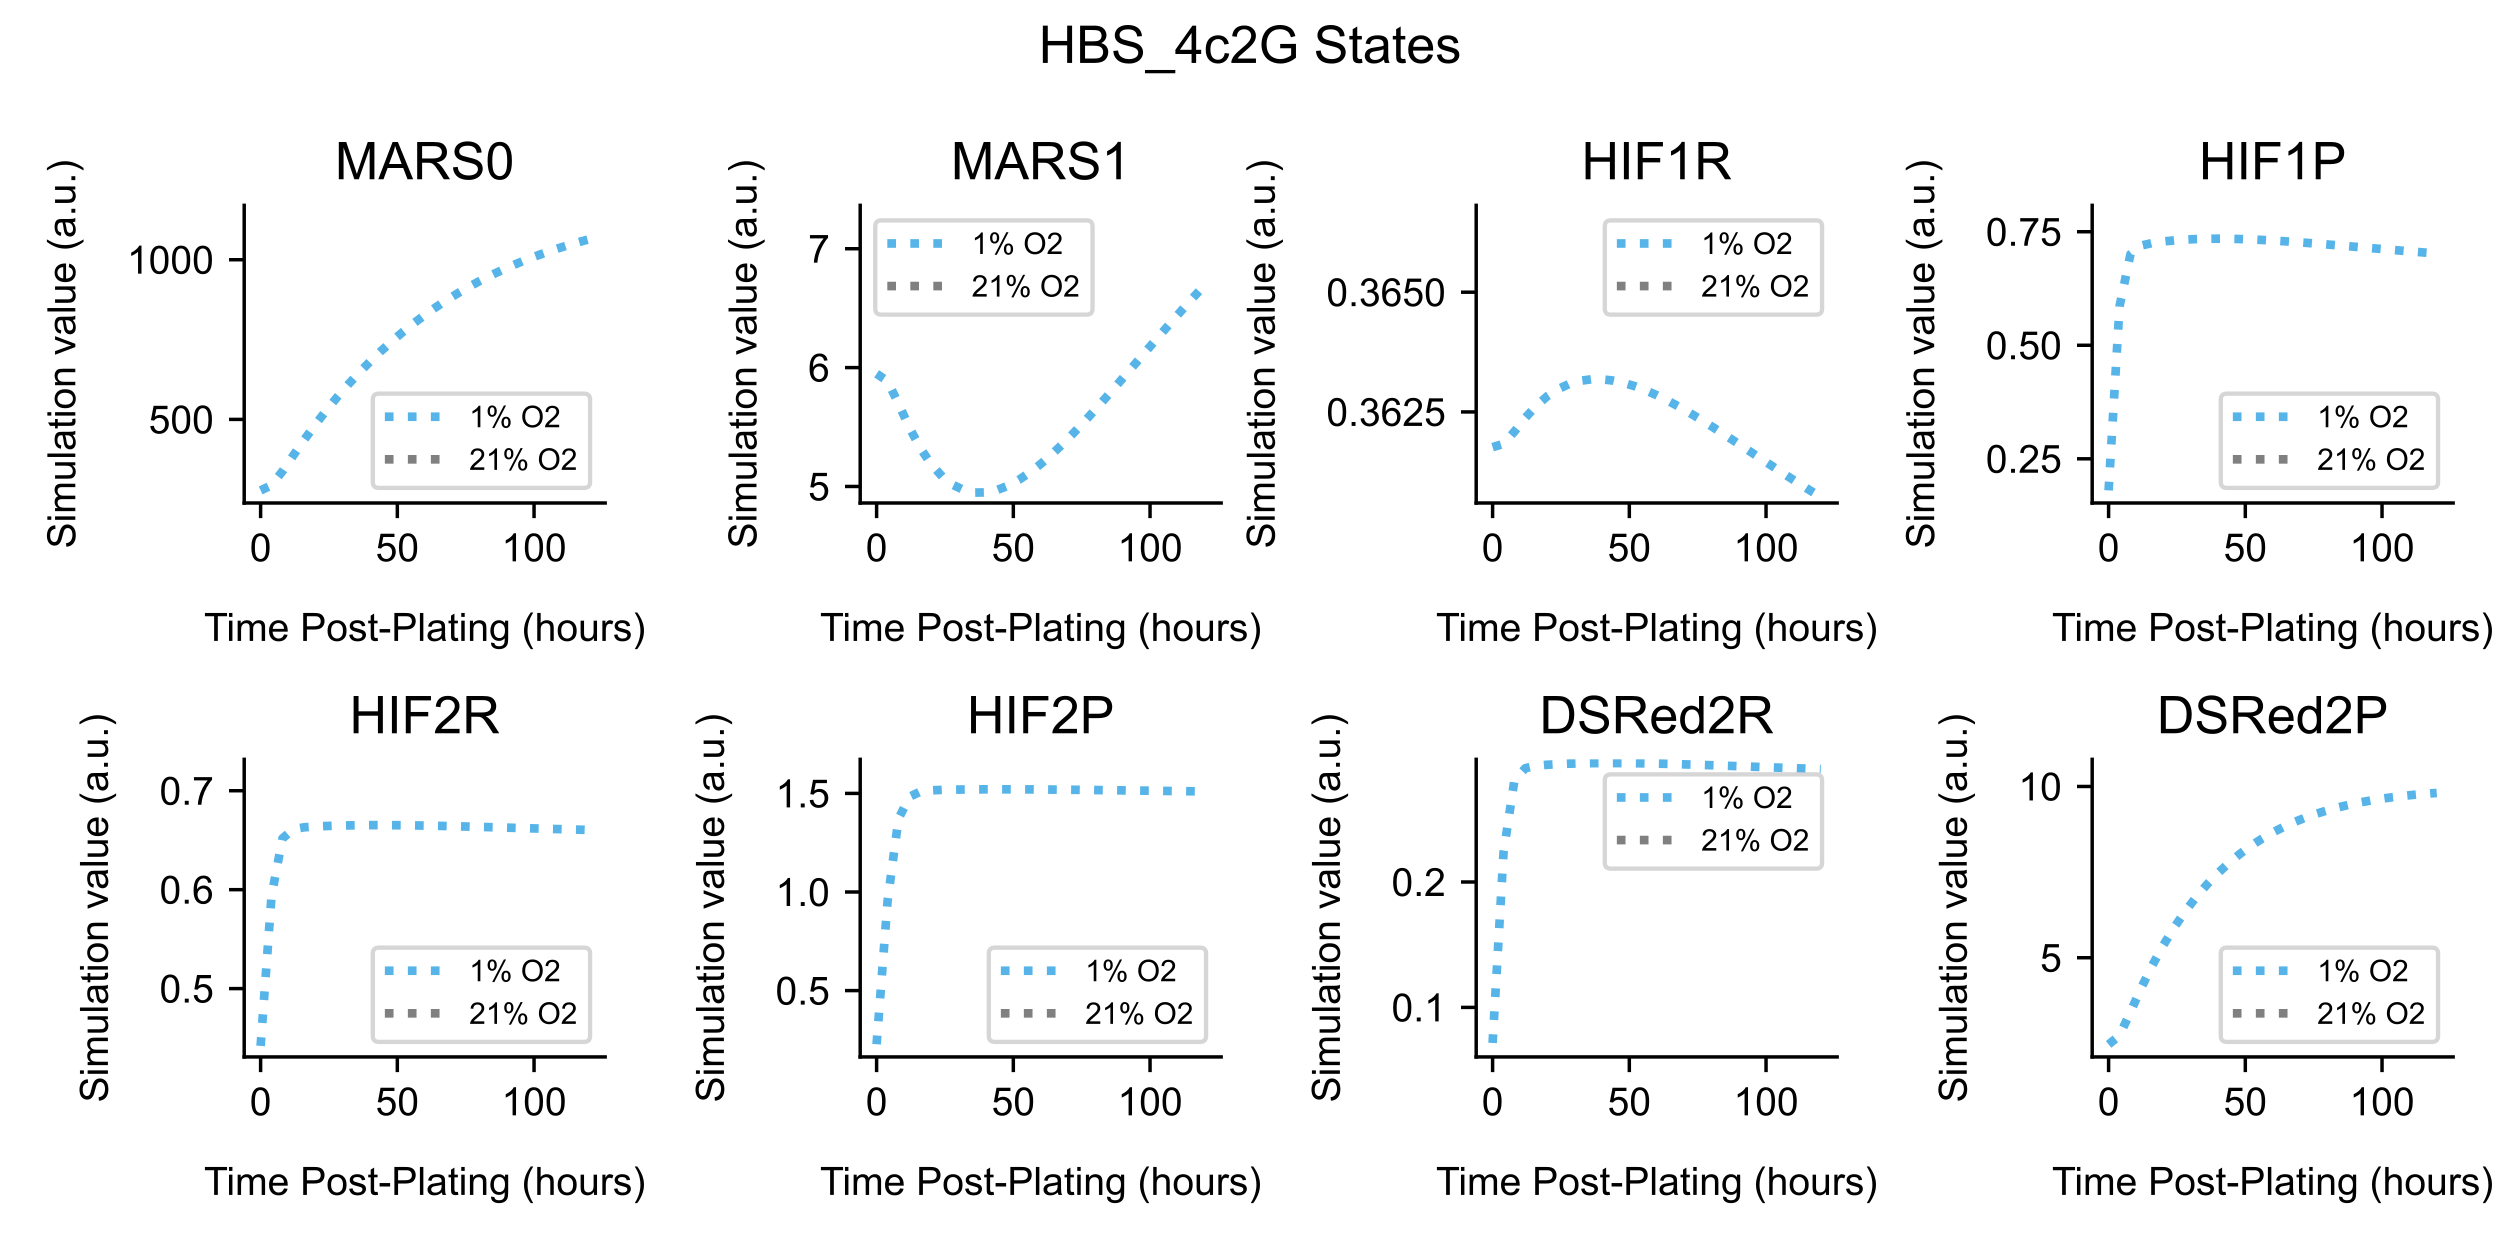 <?xml version="1.0" encoding="utf-8" standalone="no"?>
<!DOCTYPE svg PUBLIC "-//W3C//DTD SVG 1.1//EN"
  "http://www.w3.org/Graphics/SVG/1.1/DTD/svg11.dtd">
<!-- Created with matplotlib (https://matplotlib.org/) -->
<svg height="288pt" version="1.1" viewBox="0 0 576 288" width="576pt" xmlns="http://www.w3.org/2000/svg" xmlns:xlink="http://www.w3.org/1999/xlink">
 <defs>
  <style type="text/css">*{stroke-linecap:butt;stroke-linejoin:round;}</style>
 </defs>
 <g id="figure_1">
  <g id="patch_1">
   <path d="M 0 288 
L 576 288 
L 576 0 
L 0 0 
z
" style="fill:#ffffff;"/>
  </g>
  <g id="axes_1">
   <g id="patch_2">
    <path d="M 56.265 115.884 
L 139.425 115.884 
L 139.425 47.31 
L 56.265 47.31 
z
" style="fill:#ffffff;"/>
   </g>
   <g id="matplotlib.axis_1">
    <g id="xtick_1">
     <g id="line2d_1">
      <defs>
       <path d="M 0 0 
L 0 3.5 
" id="m3caa14bd81" style="stroke:#000000;stroke-width:0.8;"/>
      </defs>
      <g>
       <use style="stroke:#000000;stroke-width:0.8;" x="60.045" xlink:href="#m3caa14bd81" y="115.884"/>
      </g>
     </g>
     <g id="text_1">
      <!-- 0 -->
      <g transform="translate(57.543 129.326)scale(0.09 -0.09)">
       <defs>
        <path d="M 4.156 35.297 
Q 4.156 48 6.766 55.734 
Q 9.375 63.484 14.516 67.672 
Q 19.672 71.875 27.484 71.875 
Q 33.25 71.875 37.594 69.547 
Q 41.938 67.234 44.766 62.859 
Q 47.609 58.5 49.219 52.219 
Q 50.828 45.953 50.828 35.297 
Q 50.828 22.703 48.234 14.969 
Q 45.656 7.234 40.5 3 
Q 35.359 -1.219 27.484 -1.219 
Q 17.141 -1.219 11.234 6.203 
Q 4.156 15.141 4.156 35.297 
z
M 13.188 35.297 
Q 13.188 17.672 17.312 11.828 
Q 21.438 6 27.484 6 
Q 33.547 6 37.672 11.859 
Q 41.797 17.719 41.797 35.297 
Q 41.797 52.984 37.672 58.781 
Q 33.547 64.594 27.391 64.594 
Q 21.344 64.594 17.719 59.469 
Q 13.188 52.938 13.188 35.297 
z
" id="ArialMT-48"/>
       </defs>
       <use xlink:href="#ArialMT-48"/>
      </g>
     </g>
    </g>
    <g id="xtick_2">
     <g id="line2d_2">
      <g>
       <use style="stroke:#000000;stroke-width:0.8;" x="91.545" xlink:href="#m3caa14bd81" y="115.884"/>
      </g>
     </g>
     <g id="text_2">
      <!-- 50 -->
      <g transform="translate(86.54 129.326)scale(0.09 -0.09)">
       <defs>
        <path d="M 4.156 18.75 
L 13.375 19.531 
Q 14.406 12.797 18.141 9.391 
Q 21.875 6 27.156 6 
Q 33.5 6 37.891 10.781 
Q 42.281 15.578 42.281 23.484 
Q 42.281 31 38.062 35.344 
Q 33.844 39.703 27 39.703 
Q 22.75 39.703 19.328 37.766 
Q 15.922 35.844 13.969 32.766 
L 5.719 33.844 
L 12.641 70.609 
L 48.25 70.609 
L 48.25 62.203 
L 19.672 62.203 
L 15.828 42.969 
Q 22.266 47.469 29.344 47.469 
Q 38.719 47.469 45.156 40.969 
Q 51.609 34.469 51.609 24.266 
Q 51.609 14.547 45.953 7.469 
Q 39.062 -1.219 27.156 -1.219 
Q 17.391 -1.219 11.203 4.25 
Q 5.031 9.719 4.156 18.75 
z
" id="ArialMT-53"/>
       </defs>
       <use xlink:href="#ArialMT-53"/>
       <use x="55.615" xlink:href="#ArialMT-48"/>
      </g>
     </g>
    </g>
    <g id="xtick_3">
     <g id="line2d_3">
      <g>
       <use style="stroke:#000000;stroke-width:0.8;" x="123.045" xlink:href="#m3caa14bd81" y="115.884"/>
      </g>
     </g>
     <g id="text_3">
      <!-- 100 -->
      <g transform="translate(115.538 129.326)scale(0.09 -0.09)">
       <defs>
        <path d="M 37.25 0 
L 28.469 0 
L 28.469 56 
Q 25.297 52.984 20.141 49.953 
Q 14.984 46.922 10.891 45.406 
L 10.891 53.906 
Q 18.266 57.375 23.781 62.297 
Q 29.297 67.234 31.594 71.875 
L 37.25 71.875 
z
" id="ArialMT-49"/>
       </defs>
       <use xlink:href="#ArialMT-49"/>
       <use x="55.615" xlink:href="#ArialMT-48"/>
       <use x="111.23" xlink:href="#ArialMT-48"/>
      </g>
     </g>
    </g>
    <g id="text_4">
     <!-- Time Post-Plating (hours) -->
     <g transform="translate(47.001 147.666)scale(0.09 -0.09)">
      <defs>
       <path d="M 25.922 0 
L 25.922 63.141 
L 2.344 63.141 
L 2.344 71.578 
L 59.078 71.578 
L 59.078 63.141 
L 35.406 63.141 
L 35.406 0 
z
" id="ArialMT-84"/>
       <path d="M 6.641 61.469 
L 6.641 71.578 
L 15.438 71.578 
L 15.438 61.469 
z
M 6.641 0 
L 6.641 51.859 
L 15.438 51.859 
L 15.438 0 
z
" id="ArialMT-105"/>
       <path d="M 6.594 0 
L 6.594 51.859 
L 14.453 51.859 
L 14.453 44.578 
Q 16.891 48.391 20.938 50.703 
Q 25 53.031 30.172 53.031 
Q 35.938 53.031 39.625 50.641 
Q 43.312 48.25 44.828 43.953 
Q 50.984 53.031 60.844 53.031 
Q 68.562 53.031 72.703 48.75 
Q 76.859 44.484 76.859 35.594 
L 76.859 0 
L 68.109 0 
L 68.109 32.672 
Q 68.109 37.938 67.25 40.25 
Q 66.406 42.578 64.156 43.984 
Q 61.922 45.406 58.891 45.406 
Q 53.422 45.406 49.797 41.766 
Q 46.188 38.141 46.188 30.125 
L 46.188 0 
L 37.406 0 
L 37.406 33.688 
Q 37.406 39.547 35.25 42.469 
Q 33.109 45.406 28.219 45.406 
Q 24.516 45.406 21.359 43.453 
Q 18.219 41.5 16.797 37.734 
Q 15.375 33.984 15.375 26.906 
L 15.375 0 
z
" id="ArialMT-109"/>
       <path d="M 42.094 16.703 
L 51.172 15.578 
Q 49.031 7.625 43.219 3.219 
Q 37.406 -1.172 28.375 -1.172 
Q 17 -1.172 10.328 5.828 
Q 3.656 12.844 3.656 25.484 
Q 3.656 38.578 10.391 45.797 
Q 17.141 53.031 27.875 53.031 
Q 38.281 53.031 44.875 45.953 
Q 51.469 38.875 51.469 26.031 
Q 51.469 25.25 51.422 23.688 
L 12.75 23.688 
Q 13.234 15.141 17.578 10.594 
Q 21.922 6.062 28.422 6.062 
Q 33.25 6.062 36.672 8.594 
Q 40.094 11.141 42.094 16.703 
z
M 13.234 30.906 
L 42.188 30.906 
Q 41.609 37.453 38.875 40.719 
Q 34.672 45.797 27.984 45.797 
Q 21.922 45.797 17.797 41.75 
Q 13.672 37.703 13.234 30.906 
z
" id="ArialMT-101"/>
       <path id="ArialMT-32"/>
       <path d="M 7.719 0 
L 7.719 71.578 
L 34.719 71.578 
Q 41.844 71.578 45.609 70.906 
Q 50.875 70.016 54.438 67.547 
Q 58.016 65.094 60.188 60.641 
Q 62.359 56.203 62.359 50.875 
Q 62.359 41.75 56.547 35.422 
Q 50.734 29.109 35.547 29.109 
L 17.188 29.109 
L 17.188 0 
z
M 17.188 37.547 
L 35.688 37.547 
Q 44.875 37.547 48.734 40.969 
Q 52.594 44.391 52.594 50.594 
Q 52.594 55.078 50.312 58.266 
Q 48.047 61.469 44.344 62.5 
Q 41.938 63.141 35.5 63.141 
L 17.188 63.141 
z
" id="ArialMT-80"/>
       <path d="M 3.328 25.922 
Q 3.328 40.328 11.328 47.266 
Q 18.016 53.031 27.641 53.031 
Q 38.328 53.031 45.109 46.016 
Q 51.906 39.016 51.906 26.656 
Q 51.906 16.656 48.906 10.906 
Q 45.906 5.172 40.156 2 
Q 34.422 -1.172 27.641 -1.172 
Q 16.75 -1.172 10.031 5.812 
Q 3.328 12.797 3.328 25.922 
z
M 12.359 25.922 
Q 12.359 15.969 16.703 11.016 
Q 21.047 6.062 27.641 6.062 
Q 34.188 6.062 38.531 11.031 
Q 42.875 16.016 42.875 26.219 
Q 42.875 35.844 38.5 40.797 
Q 34.125 45.75 27.641 45.75 
Q 21.047 45.75 16.703 40.812 
Q 12.359 35.891 12.359 25.922 
z
" id="ArialMT-111"/>
       <path d="M 3.078 15.484 
L 11.766 16.844 
Q 12.5 11.625 15.844 8.844 
Q 19.188 6.062 25.203 6.062 
Q 31.25 6.062 34.172 8.516 
Q 37.109 10.984 37.109 14.312 
Q 37.109 17.281 34.516 19 
Q 32.719 20.172 25.531 21.969 
Q 15.875 24.422 12.141 26.203 
Q 8.406 27.984 6.469 31.125 
Q 4.547 34.281 4.547 38.094 
Q 4.547 41.547 6.125 44.5 
Q 7.719 47.469 10.453 49.422 
Q 12.5 50.922 16.031 51.969 
Q 19.578 53.031 23.641 53.031 
Q 29.734 53.031 34.344 51.266 
Q 38.969 49.516 41.156 46.5 
Q 43.359 43.5 44.188 38.484 
L 35.594 37.312 
Q 35.016 41.312 32.203 43.547 
Q 29.391 45.797 24.266 45.797 
Q 18.219 45.797 15.625 43.797 
Q 13.031 41.797 13.031 39.109 
Q 13.031 37.406 14.109 36.031 
Q 15.188 34.625 17.484 33.688 
Q 18.797 33.203 25.25 31.453 
Q 34.578 28.953 38.25 27.359 
Q 41.938 25.781 44.031 22.75 
Q 46.141 19.734 46.141 15.234 
Q 46.141 10.844 43.578 6.953 
Q 41.016 3.078 36.172 0.953 
Q 31.344 -1.172 25.25 -1.172 
Q 15.141 -1.172 9.844 3.031 
Q 4.547 7.234 3.078 15.484 
z
" id="ArialMT-115"/>
       <path d="M 25.781 7.859 
L 27.047 0.094 
Q 23.344 -0.688 20.406 -0.688 
Q 15.625 -0.688 12.984 0.828 
Q 10.359 2.344 9.281 4.812 
Q 8.203 7.281 8.203 15.188 
L 8.203 45.016 
L 1.766 45.016 
L 1.766 51.859 
L 8.203 51.859 
L 8.203 64.703 
L 16.938 69.969 
L 16.938 51.859 
L 25.781 51.859 
L 25.781 45.016 
L 16.938 45.016 
L 16.938 14.703 
Q 16.938 10.938 17.406 9.859 
Q 17.875 8.797 18.922 8.156 
Q 19.969 7.516 21.922 7.516 
Q 23.391 7.516 25.781 7.859 
z
" id="ArialMT-116"/>
       <path d="M 3.172 21.484 
L 3.172 30.328 
L 30.172 30.328 
L 30.172 21.484 
z
" id="ArialMT-45"/>
       <path d="M 6.391 0 
L 6.391 71.578 
L 15.188 71.578 
L 15.188 0 
z
" id="ArialMT-108"/>
       <path d="M 40.438 6.391 
Q 35.547 2.25 31.031 0.531 
Q 26.516 -1.172 21.344 -1.172 
Q 12.797 -1.172 8.203 3 
Q 3.609 7.172 3.609 13.672 
Q 3.609 17.484 5.344 20.625 
Q 7.078 23.781 9.891 25.688 
Q 12.703 27.594 16.219 28.562 
Q 18.797 29.25 24.031 29.891 
Q 34.672 31.156 39.703 32.906 
Q 39.75 34.719 39.75 35.203 
Q 39.75 40.578 37.25 42.781 
Q 33.891 45.75 27.25 45.75 
Q 21.047 45.75 18.094 43.578 
Q 15.141 41.406 13.719 35.891 
L 5.125 37.062 
Q 6.297 42.578 8.984 45.969 
Q 11.672 49.359 16.75 51.188 
Q 21.828 53.031 28.516 53.031 
Q 35.156 53.031 39.297 51.469 
Q 43.453 49.906 45.406 47.531 
Q 47.359 45.172 48.141 41.547 
Q 48.578 39.312 48.578 33.453 
L 48.578 21.734 
Q 48.578 9.469 49.141 6.219 
Q 49.703 2.984 51.375 0 
L 42.188 0 
Q 40.828 2.734 40.438 6.391 
z
M 39.703 26.031 
Q 34.906 24.078 25.344 22.703 
Q 19.922 21.922 17.672 20.938 
Q 15.438 19.969 14.203 18.094 
Q 12.984 16.219 12.984 13.922 
Q 12.984 10.406 15.641 8.062 
Q 18.312 5.719 23.438 5.719 
Q 28.516 5.719 32.469 7.938 
Q 36.422 10.156 38.281 14.016 
Q 39.703 17 39.703 22.797 
z
" id="ArialMT-97"/>
       <path d="M 6.594 0 
L 6.594 51.859 
L 14.5 51.859 
L 14.5 44.484 
Q 20.219 53.031 31 53.031 
Q 35.688 53.031 39.625 51.344 
Q 43.562 49.656 45.516 46.922 
Q 47.469 44.188 48.25 40.438 
Q 48.734 37.984 48.734 31.891 
L 48.734 0 
L 39.938 0 
L 39.938 31.547 
Q 39.938 36.922 38.906 39.578 
Q 37.891 42.234 35.281 43.812 
Q 32.672 45.406 29.156 45.406 
Q 23.531 45.406 19.453 41.844 
Q 15.375 38.281 15.375 28.328 
L 15.375 0 
z
" id="ArialMT-110"/>
       <path d="M 4.984 -4.297 
L 13.531 -5.562 
Q 14.062 -9.516 16.5 -11.328 
Q 19.781 -13.766 25.438 -13.766 
Q 31.547 -13.766 34.859 -11.328 
Q 38.188 -8.891 39.359 -4.5 
Q 40.047 -1.812 39.984 6.781 
Q 34.234 0 25.641 0 
Q 14.938 0 9.078 7.719 
Q 3.219 15.438 3.219 26.219 
Q 3.219 33.641 5.906 39.906 
Q 8.594 46.188 13.688 49.609 
Q 18.797 53.031 25.688 53.031 
Q 34.859 53.031 40.828 45.609 
L 40.828 51.859 
L 48.922 51.859 
L 48.922 7.031 
Q 48.922 -5.078 46.453 -10.125 
Q 44 -15.188 38.641 -18.109 
Q 33.297 -21.047 25.484 -21.047 
Q 16.219 -21.047 10.5 -16.875 
Q 4.781 -12.703 4.984 -4.297 
z
M 12.25 26.859 
Q 12.25 16.656 16.297 11.969 
Q 20.359 7.281 26.469 7.281 
Q 32.516 7.281 36.609 11.938 
Q 40.719 16.609 40.719 26.562 
Q 40.719 36.078 36.5 40.906 
Q 32.281 45.75 26.312 45.75 
Q 20.453 45.75 16.344 40.984 
Q 12.25 36.234 12.25 26.859 
z
" id="ArialMT-103"/>
       <path d="M 23.391 -21.047 
Q 16.109 -11.859 11.078 0.438 
Q 6.062 12.75 6.062 25.922 
Q 6.062 37.547 9.812 48.188 
Q 14.203 60.547 23.391 72.797 
L 29.688 72.797 
Q 23.781 62.641 21.875 58.297 
Q 18.891 51.562 17.188 44.234 
Q 15.094 35.109 15.094 25.875 
Q 15.094 2.391 29.688 -21.047 
z
" id="ArialMT-40"/>
       <path d="M 6.594 0 
L 6.594 71.578 
L 15.375 71.578 
L 15.375 45.906 
Q 21.531 53.031 30.906 53.031 
Q 36.672 53.031 40.922 50.75 
Q 45.172 48.484 47 44.484 
Q 48.828 40.484 48.828 32.859 
L 48.828 0 
L 40.047 0 
L 40.047 32.859 
Q 40.047 39.453 37.188 42.453 
Q 34.328 45.453 29.109 45.453 
Q 25.203 45.453 21.75 43.422 
Q 18.312 41.406 16.844 37.938 
Q 15.375 34.469 15.375 28.375 
L 15.375 0 
z
" id="ArialMT-104"/>
       <path d="M 40.578 0 
L 40.578 7.625 
Q 34.516 -1.172 24.125 -1.172 
Q 19.531 -1.172 15.547 0.578 
Q 11.578 2.344 9.641 5 
Q 7.719 7.672 6.938 11.531 
Q 6.391 14.109 6.391 19.734 
L 6.391 51.859 
L 15.188 51.859 
L 15.188 23.094 
Q 15.188 16.219 15.719 13.812 
Q 16.547 10.359 19.234 8.375 
Q 21.922 6.391 25.875 6.391 
Q 29.828 6.391 33.297 8.422 
Q 36.766 10.453 38.203 13.938 
Q 39.656 17.438 39.656 24.078 
L 39.656 51.859 
L 48.438 51.859 
L 48.438 0 
z
" id="ArialMT-117"/>
       <path d="M 6.5 0 
L 6.5 51.859 
L 14.406 51.859 
L 14.406 44 
Q 17.438 49.516 20 51.266 
Q 22.562 53.031 25.641 53.031 
Q 30.078 53.031 34.672 50.203 
L 31.641 42.047 
Q 28.422 43.953 25.203 43.953 
Q 22.312 43.953 20.016 42.219 
Q 17.719 40.484 16.75 37.406 
Q 15.281 32.719 15.281 27.156 
L 15.281 0 
z
" id="ArialMT-114"/>
       <path d="M 12.359 -21.047 
L 6.062 -21.047 
Q 20.656 2.391 20.656 25.875 
Q 20.656 35.062 18.562 44.094 
Q 16.891 51.422 13.922 58.156 
Q 12.016 62.547 6.062 72.797 
L 12.359 72.797 
Q 21.531 60.547 25.922 48.188 
Q 29.688 37.547 29.688 25.922 
Q 29.688 12.75 24.625 0.438 
Q 19.578 -11.859 12.359 -21.047 
z
" id="ArialMT-41"/>
      </defs>
      <use xlink:href="#ArialMT-84"/>
      <use x="57.334" xlink:href="#ArialMT-105"/>
      <use x="79.551" xlink:href="#ArialMT-109"/>
      <use x="162.852" xlink:href="#ArialMT-101"/>
      <use x="218.467" xlink:href="#ArialMT-32"/>
      <use x="246.25" xlink:href="#ArialMT-80"/>
      <use x="312.949" xlink:href="#ArialMT-111"/>
      <use x="368.564" xlink:href="#ArialMT-115"/>
      <use x="418.564" xlink:href="#ArialMT-116"/>
      <use x="446.348" xlink:href="#ArialMT-45"/>
      <use x="479.648" xlink:href="#ArialMT-80"/>
      <use x="546.348" xlink:href="#ArialMT-108"/>
      <use x="568.564" xlink:href="#ArialMT-97"/>
      <use x="624.18" xlink:href="#ArialMT-116"/>
      <use x="651.963" xlink:href="#ArialMT-105"/>
      <use x="674.18" xlink:href="#ArialMT-110"/>
      <use x="729.795" xlink:href="#ArialMT-103"/>
      <use x="785.41" xlink:href="#ArialMT-32"/>
      <use x="813.193" xlink:href="#ArialMT-40"/>
      <use x="846.494" xlink:href="#ArialMT-104"/>
      <use x="902.109" xlink:href="#ArialMT-111"/>
      <use x="957.725" xlink:href="#ArialMT-117"/>
      <use x="1013.34" xlink:href="#ArialMT-114"/>
      <use x="1046.641" xlink:href="#ArialMT-115"/>
      <use x="1096.641" xlink:href="#ArialMT-41"/>
     </g>
    </g>
   </g>
   <g id="matplotlib.axis_2">
    <g id="ytick_1">
     <g id="line2d_4">
      <defs>
       <path d="M 0 0 
L -3.5 0 
" id="m0e0f46732d" style="stroke:#000000;stroke-width:0.8;"/>
      </defs>
      <g>
       <use style="stroke:#000000;stroke-width:0.8;" x="56.265" xlink:href="#m0e0f46732d" y="96.635"/>
      </g>
     </g>
     <g id="text_5">
      <!-- 500 -->
      <g transform="translate(34.251 99.856)scale(0.09 -0.09)">
       <use xlink:href="#ArialMT-53"/>
       <use x="55.615" xlink:href="#ArialMT-48"/>
       <use x="111.23" xlink:href="#ArialMT-48"/>
      </g>
     </g>
    </g>
    <g id="ytick_2">
     <g id="line2d_5">
      <g>
       <use style="stroke:#000000;stroke-width:0.8;" x="56.265" xlink:href="#m0e0f46732d" y="59.837"/>
      </g>
     </g>
     <g id="text_6">
      <!-- 1000 -->
      <g transform="translate(29.246 63.058)scale(0.09 -0.09)">
       <use xlink:href="#ArialMT-49"/>
       <use x="55.615" xlink:href="#ArialMT-48"/>
       <use x="111.23" xlink:href="#ArialMT-48"/>
       <use x="166.846" xlink:href="#ArialMT-48"/>
      </g>
     </g>
    </g>
    <g id="text_7">
     <!-- Simulation value (a.u.) -->
     <g transform="translate(17.352 126.365)rotate(-90)scale(0.09 -0.09)">
      <defs>
       <path d="M 4.5 23 
L 13.422 23.781 
Q 14.062 18.406 16.375 14.969 
Q 18.703 11.531 23.578 9.406 
Q 28.469 7.281 34.578 7.281 
Q 39.984 7.281 44.141 8.891 
Q 48.297 10.5 50.312 13.297 
Q 52.344 16.109 52.344 19.438 
Q 52.344 22.797 50.391 25.312 
Q 48.438 27.828 43.953 29.547 
Q 41.062 30.672 31.203 33.031 
Q 21.344 35.406 17.391 37.5 
Q 12.25 40.188 9.734 44.156 
Q 7.234 48.141 7.234 53.078 
Q 7.234 58.5 10.297 63.203 
Q 13.375 67.922 19.281 70.359 
Q 25.203 72.797 32.422 72.797 
Q 40.375 72.797 46.453 70.234 
Q 52.547 67.672 55.812 62.688 
Q 59.078 57.719 59.328 51.422 
L 50.25 50.734 
Q 49.516 57.516 45.281 60.984 
Q 41.062 64.453 32.812 64.453 
Q 24.219 64.453 20.281 61.297 
Q 16.359 58.156 16.359 53.719 
Q 16.359 49.859 19.141 47.359 
Q 21.875 44.875 33.422 42.266 
Q 44.969 39.656 49.266 37.703 
Q 55.516 34.812 58.484 30.391 
Q 61.469 25.984 61.469 20.219 
Q 61.469 14.5 58.203 9.438 
Q 54.938 4.391 48.797 1.578 
Q 42.672 -1.219 35.016 -1.219 
Q 25.297 -1.219 18.719 1.609 
Q 12.156 4.438 8.422 10.125 
Q 4.688 15.828 4.5 23 
z
" id="ArialMT-83"/>
       <path d="M 21 0 
L 1.266 51.859 
L 10.547 51.859 
L 21.688 20.797 
Q 23.484 15.766 25 10.359 
Q 26.172 14.453 28.266 20.219 
L 39.797 51.859 
L 48.828 51.859 
L 29.203 0 
z
" id="ArialMT-118"/>
       <path d="M 9.078 0 
L 9.078 10.016 
L 19.094 10.016 
L 19.094 0 
z
" id="ArialMT-46"/>
      </defs>
      <use xlink:href="#ArialMT-83"/>
      <use x="66.699" xlink:href="#ArialMT-105"/>
      <use x="88.916" xlink:href="#ArialMT-109"/>
      <use x="172.217" xlink:href="#ArialMT-117"/>
      <use x="227.832" xlink:href="#ArialMT-108"/>
      <use x="250.049" xlink:href="#ArialMT-97"/>
      <use x="305.664" xlink:href="#ArialMT-116"/>
      <use x="333.447" xlink:href="#ArialMT-105"/>
      <use x="355.664" xlink:href="#ArialMT-111"/>
      <use x="411.279" xlink:href="#ArialMT-110"/>
      <use x="466.895" xlink:href="#ArialMT-32"/>
      <use x="494.678" xlink:href="#ArialMT-118"/>
      <use x="544.678" xlink:href="#ArialMT-97"/>
      <use x="600.293" xlink:href="#ArialMT-108"/>
      <use x="622.51" xlink:href="#ArialMT-117"/>
      <use x="678.125" xlink:href="#ArialMT-101"/>
      <use x="733.74" xlink:href="#ArialMT-32"/>
      <use x="761.523" xlink:href="#ArialMT-40"/>
      <use x="794.824" xlink:href="#ArialMT-97"/>
      <use x="850.439" xlink:href="#ArialMT-46"/>
      <use x="878.223" xlink:href="#ArialMT-117"/>
      <use x="933.838" xlink:href="#ArialMT-46"/>
      <use x="961.621" xlink:href="#ArialMT-41"/>
     </g>
    </g>
   </g>
   <g id="line2d_6">
    <path clip-path="url(#p1c9bf9c7f3)" d="M 60.045 112.991 
L 62.565 111.788 
L 65.085 108.568 
L 67.605 104.889 
L 70.125 101.272 
L 72.645 97.828 
L 75.165 94.573 
L 77.685 91.502 
L 80.205 88.607 
L 82.725 85.88 
L 85.245 83.313 
L 87.765 80.897 
L 90.285 78.625 
L 92.805 76.488 
L 95.325 74.481 
L 97.845 72.596 
L 100.365 70.827 
L 102.885 69.167 
L 105.405 67.61 
L 107.925 66.151 
L 110.445 64.784 
L 112.965 63.503 
L 115.485 62.305 
L 118.005 61.183 
L 120.525 60.134 
L 123.045 59.154 
L 125.565 58.237 
L 128.085 57.381 
L 130.605 56.582 
L 133.125 55.836 
L 135.645 55.139 
" style="fill:none;stroke:#56b4e9;stroke-dasharray:2,3.3;stroke-dashoffset:0;stroke-width:2;"/>
   </g>
   <g id="line2d_7">
    <path clip-path="url(#p1c9bf9c7f3)" d="M 60.045 112.991 
" style="fill:none;stroke:#808080;stroke-dasharray:2,3.3;stroke-dashoffset:0;stroke-width:2;"/>
   </g>
   <g id="patch_3">
    <path d="M 56.265 115.884 
L 56.265 47.31 
" style="fill:none;stroke:#000000;stroke-linecap:square;stroke-linejoin:miter;stroke-width:0.8;"/>
   </g>
   <g id="patch_4">
    <path d="M 56.265 115.884 
L 139.425 115.884 
" style="fill:none;stroke:#000000;stroke-linecap:square;stroke-linejoin:miter;stroke-width:0.8;"/>
   </g>
   <g id="text_8">
    <!-- MARS0 -->
    <g transform="translate(77.173 41.31)scale(0.12 -0.12)">
     <defs>
      <path d="M 7.422 0 
L 7.422 71.578 
L 21.688 71.578 
L 38.625 20.906 
Q 40.969 13.812 42.047 10.297 
Q 43.266 14.203 45.844 21.781 
L 62.984 71.578 
L 75.734 71.578 
L 75.734 0 
L 66.609 0 
L 66.609 59.906 
L 45.797 0 
L 37.25 0 
L 16.547 60.938 
L 16.547 0 
z
" id="ArialMT-77"/>
      <path d="M -0.141 0 
L 27.344 71.578 
L 37.547 71.578 
L 66.844 0 
L 56.062 0 
L 47.703 21.688 
L 17.781 21.688 
L 9.906 0 
z
M 20.516 29.391 
L 44.781 29.391 
L 37.312 49.219 
Q 33.891 58.25 32.234 64.062 
Q 30.859 57.172 28.375 50.391 
z
" id="ArialMT-65"/>
      <path d="M 7.859 0 
L 7.859 71.578 
L 39.594 71.578 
Q 49.172 71.578 54.141 69.641 
Q 59.125 67.719 62.109 62.828 
Q 65.094 57.953 65.094 52.047 
Q 65.094 44.438 60.156 39.203 
Q 55.219 33.984 44.922 32.562 
Q 48.688 30.766 50.641 29 
Q 54.781 25.203 58.5 19.484 
L 70.953 0 
L 59.031 0 
L 49.562 14.891 
Q 45.406 21.344 42.719 24.75 
Q 40.047 28.172 37.922 29.531 
Q 35.797 30.906 33.594 31.453 
Q 31.984 31.781 28.328 31.781 
L 17.328 31.781 
L 17.328 0 
z
M 17.328 39.984 
L 37.703 39.984 
Q 44.188 39.984 47.844 41.328 
Q 51.516 42.672 53.422 45.625 
Q 55.328 48.578 55.328 52.047 
Q 55.328 57.125 51.641 60.391 
Q 47.953 63.672 39.984 63.672 
L 17.328 63.672 
z
" id="ArialMT-82"/>
     </defs>
     <use xlink:href="#ArialMT-77"/>
     <use x="83.301" xlink:href="#ArialMT-65"/>
     <use x="150" xlink:href="#ArialMT-82"/>
     <use x="222.217" xlink:href="#ArialMT-83"/>
     <use x="288.916" xlink:href="#ArialMT-48"/>
    </g>
   </g>
   <g id="legend_1">
    <g id="patch_5">
     <path d="M 87.284 112.414 
L 134.567 112.414 
Q 135.955 112.414 135.955 111.026 
L 135.955 92.086 
Q 135.955 90.698 134.567 90.698 
L 87.284 90.698 
Q 85.896 90.698 85.896 92.086 
L 85.896 111.026 
Q 85.896 112.414 87.284 112.414 
z
" style="fill:#ffffff;opacity:0.8;stroke:#cccccc;stroke-linejoin:miter;"/>
    </g>
    <g id="line2d_8">
     <path d="M 88.672 96.012 
L 102.552 96.012 
" style="fill:none;stroke:#56b4e9;stroke-dasharray:2,3.3;stroke-dashoffset:0;stroke-width:2;"/>
    </g>
    <g id="line2d_9"/>
    <g id="text_9">
     <!-- 1% O2 -->
     <g transform="translate(108.104 98.441)scale(0.069 -0.069)">
      <defs>
       <path d="M 5.812 54.391 
Q 5.812 62.062 9.672 67.422 
Q 13.531 72.797 20.844 72.797 
Q 27.594 72.797 32 67.984 
Q 36.422 63.188 36.422 53.859 
Q 36.422 44.781 31.953 39.875 
Q 27.484 34.969 20.953 34.969 
Q 14.453 34.969 10.125 39.797 
Q 5.812 44.625 5.812 54.391 
z
M 21.094 66.75 
Q 17.828 66.75 15.656 63.906 
Q 13.484 61.078 13.484 53.516 
Q 13.484 46.625 15.672 43.812 
Q 17.875 41.016 21.094 41.016 
Q 24.422 41.016 26.594 43.844 
Q 28.766 46.688 28.766 54.203 
Q 28.766 61.141 26.562 63.938 
Q 24.359 66.75 21.094 66.75 
z
M 21.141 -2.641 
L 60.297 72.797 
L 67.438 72.797 
L 28.422 -2.641 
z
M 52.094 16.797 
Q 52.094 24.516 55.953 29.859 
Q 59.812 35.203 67.188 35.203 
Q 73.922 35.203 78.344 30.391 
Q 82.766 25.594 82.766 16.266 
Q 82.766 7.172 78.297 2.266 
Q 73.828 -2.641 67.234 -2.641 
Q 60.75 -2.641 56.422 2.219 
Q 52.094 7.078 52.094 16.797 
z
M 67.438 29.156 
Q 64.109 29.156 61.938 26.312 
Q 59.766 23.484 59.766 15.922 
Q 59.766 9.078 61.953 6.25 
Q 64.156 3.422 67.391 3.422 
Q 70.75 3.422 72.922 6.25 
Q 75.094 9.078 75.094 16.609 
Q 75.094 23.531 72.891 26.344 
Q 70.703 29.156 67.438 29.156 
z
" id="ArialMT-37"/>
       <path d="M 4.828 34.859 
Q 4.828 52.688 14.391 62.766 
Q 23.969 72.859 39.109 72.859 
Q 49.031 72.859 56.984 68.109 
Q 64.938 63.375 69.109 54.906 
Q 73.297 46.438 73.297 35.688 
Q 73.297 24.812 68.891 16.219 
Q 64.5 7.625 56.438 3.203 
Q 48.391 -1.219 39.062 -1.219 
Q 28.953 -1.219 20.984 3.656 
Q 13.031 8.547 8.922 16.984 
Q 4.828 25.438 4.828 34.859 
z
M 14.594 34.719 
Q 14.594 21.781 21.547 14.328 
Q 28.516 6.891 39.016 6.891 
Q 49.703 6.891 56.609 14.406 
Q 63.531 21.922 63.531 35.75 
Q 63.531 44.484 60.578 51 
Q 57.625 57.516 51.922 61.109 
Q 46.234 64.703 39.156 64.703 
Q 29.109 64.703 21.844 57.781 
Q 14.594 50.875 14.594 34.719 
z
" id="ArialMT-79"/>
       <path d="M 50.344 8.453 
L 50.344 0 
L 3.031 0 
Q 2.938 3.172 4.047 6.109 
Q 5.859 10.938 9.828 15.625 
Q 13.812 20.312 21.344 26.469 
Q 33.016 36.031 37.109 41.625 
Q 41.219 47.219 41.219 52.203 
Q 41.219 57.422 37.469 61 
Q 33.734 64.594 27.734 64.594 
Q 21.391 64.594 17.578 60.781 
Q 13.766 56.984 13.719 50.25 
L 4.688 51.172 
Q 5.609 61.281 11.656 66.578 
Q 17.719 71.875 27.938 71.875 
Q 38.234 71.875 44.234 66.156 
Q 50.25 60.453 50.25 52 
Q 50.25 47.703 48.484 43.547 
Q 46.734 39.406 42.656 34.812 
Q 38.578 30.219 29.109 22.219 
Q 21.188 15.578 18.938 13.203 
Q 16.703 10.844 15.234 8.453 
z
" id="ArialMT-50"/>
      </defs>
      <use xlink:href="#ArialMT-49"/>
      <use x="55.615" xlink:href="#ArialMT-37"/>
      <use x="144.531" xlink:href="#ArialMT-32"/>
      <use x="172.314" xlink:href="#ArialMT-79"/>
      <use x="250.098" xlink:href="#ArialMT-50"/>
     </g>
    </g>
    <g id="line2d_10">
     <path d="M 88.672 105.829 
L 102.552 105.829 
" style="fill:none;stroke:#808080;stroke-dasharray:2,3.3;stroke-dashoffset:0;stroke-width:2;"/>
    </g>
    <g id="line2d_11"/>
    <g id="text_10">
     <!-- 21% O2 -->
     <g transform="translate(108.104 108.258)scale(0.069 -0.069)">
      <use xlink:href="#ArialMT-50"/>
      <use x="55.615" xlink:href="#ArialMT-49"/>
      <use x="111.23" xlink:href="#ArialMT-37"/>
      <use x="200.146" xlink:href="#ArialMT-32"/>
      <use x="227.93" xlink:href="#ArialMT-79"/>
      <use x="305.713" xlink:href="#ArialMT-50"/>
     </g>
    </g>
   </g>
  </g>
  <g id="axes_2">
   <g id="patch_6">
    <path d="M 198.19 115.884 
L 281.35 115.884 
L 281.35 47.31 
L 198.19 47.31 
z
" style="fill:#ffffff;"/>
   </g>
   <g id="matplotlib.axis_3">
    <g id="xtick_4">
     <g id="line2d_12">
      <g>
       <use style="stroke:#000000;stroke-width:0.8;" x="201.97" xlink:href="#m3caa14bd81" y="115.884"/>
      </g>
     </g>
     <g id="text_11">
      <!-- 0 -->
      <g transform="translate(199.468 129.326)scale(0.09 -0.09)">
       <use xlink:href="#ArialMT-48"/>
      </g>
     </g>
    </g>
    <g id="xtick_5">
     <g id="line2d_13">
      <g>
       <use style="stroke:#000000;stroke-width:0.8;" x="233.47" xlink:href="#m3caa14bd81" y="115.884"/>
      </g>
     </g>
     <g id="text_12">
      <!-- 50 -->
      <g transform="translate(228.465 129.326)scale(0.09 -0.09)">
       <use xlink:href="#ArialMT-53"/>
       <use x="55.615" xlink:href="#ArialMT-48"/>
      </g>
     </g>
    </g>
    <g id="xtick_6">
     <g id="line2d_14">
      <g>
       <use style="stroke:#000000;stroke-width:0.8;" x="264.97" xlink:href="#m3caa14bd81" y="115.884"/>
      </g>
     </g>
     <g id="text_13">
      <!-- 100 -->
      <g transform="translate(257.463 129.326)scale(0.09 -0.09)">
       <use xlink:href="#ArialMT-49"/>
       <use x="55.615" xlink:href="#ArialMT-48"/>
       <use x="111.23" xlink:href="#ArialMT-48"/>
      </g>
     </g>
    </g>
    <g id="text_14">
     <!-- Time Post-Plating (hours) -->
     <g transform="translate(188.926 147.666)scale(0.09 -0.09)">
      <use xlink:href="#ArialMT-84"/>
      <use x="57.334" xlink:href="#ArialMT-105"/>
      <use x="79.551" xlink:href="#ArialMT-109"/>
      <use x="162.852" xlink:href="#ArialMT-101"/>
      <use x="218.467" xlink:href="#ArialMT-32"/>
      <use x="246.25" xlink:href="#ArialMT-80"/>
      <use x="312.949" xlink:href="#ArialMT-111"/>
      <use x="368.564" xlink:href="#ArialMT-115"/>
      <use x="418.564" xlink:href="#ArialMT-116"/>
      <use x="446.348" xlink:href="#ArialMT-45"/>
      <use x="479.648" xlink:href="#ArialMT-80"/>
      <use x="546.348" xlink:href="#ArialMT-108"/>
      <use x="568.564" xlink:href="#ArialMT-97"/>
      <use x="624.18" xlink:href="#ArialMT-116"/>
      <use x="651.963" xlink:href="#ArialMT-105"/>
      <use x="674.18" xlink:href="#ArialMT-110"/>
      <use x="729.795" xlink:href="#ArialMT-103"/>
      <use x="785.41" xlink:href="#ArialMT-32"/>
      <use x="813.193" xlink:href="#ArialMT-40"/>
      <use x="846.494" xlink:href="#ArialMT-104"/>
      <use x="902.109" xlink:href="#ArialMT-111"/>
      <use x="957.725" xlink:href="#ArialMT-117"/>
      <use x="1013.34" xlink:href="#ArialMT-114"/>
      <use x="1046.641" xlink:href="#ArialMT-115"/>
      <use x="1096.641" xlink:href="#ArialMT-41"/>
     </g>
    </g>
   </g>
   <g id="matplotlib.axis_4">
    <g id="ytick_3">
     <g id="line2d_15">
      <g>
       <use style="stroke:#000000;stroke-width:0.8;" x="198.19" xlink:href="#m0e0f46732d" y="112.075"/>
      </g>
     </g>
     <g id="text_15">
      <!-- 5 -->
      <g transform="translate(186.186 115.296)scale(0.09 -0.09)">
       <use xlink:href="#ArialMT-53"/>
      </g>
     </g>
    </g>
    <g id="ytick_4">
     <g id="line2d_16">
      <g>
       <use style="stroke:#000000;stroke-width:0.8;" x="198.19" xlink:href="#m0e0f46732d" y="84.69"/>
      </g>
     </g>
     <g id="text_16">
      <!-- 6 -->
      <g transform="translate(186.186 87.911)scale(0.09 -0.09)">
       <defs>
        <path d="M 49.75 54.047 
L 41.016 53.375 
Q 39.844 58.547 37.703 60.891 
Q 34.125 64.656 28.906 64.656 
Q 24.703 64.656 21.531 62.312 
Q 17.391 59.281 14.984 53.469 
Q 12.594 47.656 12.5 36.922 
Q 15.672 41.75 20.266 44.094 
Q 24.859 46.438 29.891 46.438 
Q 38.672 46.438 44.844 39.969 
Q 51.031 33.5 51.031 23.25 
Q 51.031 16.5 48.125 10.719 
Q 45.219 4.938 40.141 1.859 
Q 35.062 -1.219 28.609 -1.219 
Q 17.625 -1.219 10.688 6.859 
Q 3.766 14.938 3.766 33.5 
Q 3.766 54.25 11.422 63.672 
Q 18.109 71.875 29.438 71.875 
Q 37.891 71.875 43.281 67.141 
Q 48.688 62.406 49.75 54.047 
z
M 13.875 23.188 
Q 13.875 18.656 15.797 14.5 
Q 17.719 10.359 21.188 8.172 
Q 24.656 6 28.469 6 
Q 34.031 6 38.031 10.484 
Q 42.047 14.984 42.047 22.703 
Q 42.047 30.125 38.078 34.391 
Q 34.125 38.672 28.125 38.672 
Q 22.172 38.672 18.016 34.391 
Q 13.875 30.125 13.875 23.188 
z
" id="ArialMT-54"/>
       </defs>
       <use xlink:href="#ArialMT-54"/>
      </g>
     </g>
    </g>
    <g id="ytick_5">
     <g id="line2d_17">
      <g>
       <use style="stroke:#000000;stroke-width:0.8;" x="198.19" xlink:href="#m0e0f46732d" y="57.304"/>
      </g>
     </g>
     <g id="text_17">
      <!-- 7 -->
      <g transform="translate(186.186 60.525)scale(0.09 -0.09)">
       <defs>
        <path d="M 4.734 62.203 
L 4.734 70.656 
L 51.078 70.656 
L 51.078 63.812 
Q 44.234 56.547 37.516 44.484 
Q 30.812 32.422 27.156 19.672 
Q 24.516 10.688 23.781 0 
L 14.75 0 
Q 14.891 8.453 18.062 20.406 
Q 21.234 32.375 27.172 43.484 
Q 33.109 54.594 39.797 62.203 
z
" id="ArialMT-55"/>
       </defs>
       <use xlink:href="#ArialMT-55"/>
      </g>
     </g>
    </g>
    <g id="text_18">
     <!-- Simulation value (a.u.) -->
     <g transform="translate(174.291 126.365)rotate(-90)scale(0.09 -0.09)">
      <use xlink:href="#ArialMT-83"/>
      <use x="66.699" xlink:href="#ArialMT-105"/>
      <use x="88.916" xlink:href="#ArialMT-109"/>
      <use x="172.217" xlink:href="#ArialMT-117"/>
      <use x="227.832" xlink:href="#ArialMT-108"/>
      <use x="250.049" xlink:href="#ArialMT-97"/>
      <use x="305.664" xlink:href="#ArialMT-116"/>
      <use x="333.447" xlink:href="#ArialMT-105"/>
      <use x="355.664" xlink:href="#ArialMT-111"/>
      <use x="411.279" xlink:href="#ArialMT-110"/>
      <use x="466.895" xlink:href="#ArialMT-32"/>
      <use x="494.678" xlink:href="#ArialMT-118"/>
      <use x="544.678" xlink:href="#ArialMT-97"/>
      <use x="600.293" xlink:href="#ArialMT-108"/>
      <use x="622.51" xlink:href="#ArialMT-117"/>
      <use x="678.125" xlink:href="#ArialMT-101"/>
      <use x="733.74" xlink:href="#ArialMT-32"/>
      <use x="761.523" xlink:href="#ArialMT-40"/>
      <use x="794.824" xlink:href="#ArialMT-97"/>
      <use x="850.439" xlink:href="#ArialMT-46"/>
      <use x="878.223" xlink:href="#ArialMT-117"/>
      <use x="933.838" xlink:href="#ArialMT-46"/>
      <use x="961.621" xlink:href="#ArialMT-41"/>
     </g>
    </g>
   </g>
   <g id="line2d_18">
    <path clip-path="url(#pb441b884cd)" d="M 201.97 86.123 
L 204.49 87.817 
L 207.01 92.996 
L 209.53 98.531 
L 212.05 103.259 
L 214.57 106.996 
L 217.09 109.794 
L 219.61 111.746 
L 222.13 112.949 
L 224.65 113.491 
L 227.17 113.454 
L 229.69 112.909 
L 232.21 111.926 
L 234.73 110.562 
L 237.25 108.874 
L 239.77 106.91 
L 242.29 104.714 
L 244.81 102.326 
L 247.33 99.781 
L 249.85 97.111 
L 252.37 94.344 
L 254.89 91.505 
L 257.41 88.617 
L 259.93 85.699 
L 262.45 82.769 
L 264.97 79.841 
L 267.49 76.929 
L 270.01 74.044 
L 272.53 71.197 
L 275.05 68.395 
L 277.57 65.646 
" style="fill:none;stroke:#56b4e9;stroke-dasharray:2,3.3;stroke-dashoffset:0;stroke-width:2;"/>
   </g>
   <g id="line2d_19">
    <path clip-path="url(#pb441b884cd)" d="M 201.97 86.123 
" style="fill:none;stroke:#808080;stroke-dasharray:2,3.3;stroke-dashoffset:0;stroke-width:2;"/>
   </g>
   <g id="patch_7">
    <path d="M 198.19 115.884 
L 198.19 47.31 
" style="fill:none;stroke:#000000;stroke-linecap:square;stroke-linejoin:miter;stroke-width:0.8;"/>
   </g>
   <g id="patch_8">
    <path d="M 198.19 115.884 
L 281.35 115.884 
" style="fill:none;stroke:#000000;stroke-linecap:square;stroke-linejoin:miter;stroke-width:0.8;"/>
   </g>
   <g id="text_19">
    <!-- MARS1 -->
    <g transform="translate(219.098 41.31)scale(0.12 -0.12)">
     <use xlink:href="#ArialMT-77"/>
     <use x="83.301" xlink:href="#ArialMT-65"/>
     <use x="150" xlink:href="#ArialMT-82"/>
     <use x="222.217" xlink:href="#ArialMT-83"/>
     <use x="288.916" xlink:href="#ArialMT-49"/>
    </g>
   </g>
   <g id="legend_2">
    <g id="patch_9">
     <path d="M 203.048 72.496 
L 250.331 72.496 
Q 251.719 72.496 251.719 71.108 
L 251.719 52.168 
Q 251.719 50.78 250.331 50.78 
L 203.048 50.78 
Q 201.66 50.78 201.66 52.168 
L 201.66 71.108 
Q 201.66 72.496 203.048 72.496 
z
" style="fill:#ffffff;opacity:0.8;stroke:#cccccc;stroke-linejoin:miter;"/>
    </g>
    <g id="line2d_20">
     <path d="M 204.436 56.095 
L 218.316 56.095 
" style="fill:none;stroke:#56b4e9;stroke-dasharray:2,3.3;stroke-dashoffset:0;stroke-width:2;"/>
    </g>
    <g id="line2d_21"/>
    <g id="text_20">
     <!-- 1% O2 -->
     <g transform="translate(223.868 58.524)scale(0.069 -0.069)">
      <use xlink:href="#ArialMT-49"/>
      <use x="55.615" xlink:href="#ArialMT-37"/>
      <use x="144.531" xlink:href="#ArialMT-32"/>
      <use x="172.314" xlink:href="#ArialMT-79"/>
      <use x="250.098" xlink:href="#ArialMT-50"/>
     </g>
    </g>
    <g id="line2d_22">
     <path d="M 204.436 65.911 
L 218.316 65.911 
" style="fill:none;stroke:#808080;stroke-dasharray:2,3.3;stroke-dashoffset:0;stroke-width:2;"/>
    </g>
    <g id="line2d_23"/>
    <g id="text_21">
     <!-- 21% O2 -->
     <g transform="translate(223.868 68.34)scale(0.069 -0.069)">
      <use xlink:href="#ArialMT-50"/>
      <use x="55.615" xlink:href="#ArialMT-49"/>
      <use x="111.23" xlink:href="#ArialMT-37"/>
      <use x="200.146" xlink:href="#ArialMT-32"/>
      <use x="227.93" xlink:href="#ArialMT-79"/>
      <use x="305.713" xlink:href="#ArialMT-50"/>
     </g>
    </g>
   </g>
  </g>
  <g id="axes_3">
   <g id="patch_10">
    <path d="M 340.115 115.884 
L 423.275 115.884 
L 423.275 47.31 
L 340.115 47.31 
z
" style="fill:#ffffff;"/>
   </g>
   <g id="matplotlib.axis_5">
    <g id="xtick_7">
     <g id="line2d_24">
      <g>
       <use style="stroke:#000000;stroke-width:0.8;" x="343.895" xlink:href="#m3caa14bd81" y="115.884"/>
      </g>
     </g>
     <g id="text_22">
      <!-- 0 -->
      <g transform="translate(341.393 129.326)scale(0.09 -0.09)">
       <use xlink:href="#ArialMT-48"/>
      </g>
     </g>
    </g>
    <g id="xtick_8">
     <g id="line2d_25">
      <g>
       <use style="stroke:#000000;stroke-width:0.8;" x="375.395" xlink:href="#m3caa14bd81" y="115.884"/>
      </g>
     </g>
     <g id="text_23">
      <!-- 50 -->
      <g transform="translate(370.39 129.326)scale(0.09 -0.09)">
       <use xlink:href="#ArialMT-53"/>
       <use x="55.615" xlink:href="#ArialMT-48"/>
      </g>
     </g>
    </g>
    <g id="xtick_9">
     <g id="line2d_26">
      <g>
       <use style="stroke:#000000;stroke-width:0.8;" x="406.895" xlink:href="#m3caa14bd81" y="115.884"/>
      </g>
     </g>
     <g id="text_24">
      <!-- 100 -->
      <g transform="translate(399.388 129.326)scale(0.09 -0.09)">
       <use xlink:href="#ArialMT-49"/>
       <use x="55.615" xlink:href="#ArialMT-48"/>
       <use x="111.23" xlink:href="#ArialMT-48"/>
      </g>
     </g>
    </g>
    <g id="text_25">
     <!-- Time Post-Plating (hours) -->
     <g transform="translate(330.851 147.666)scale(0.09 -0.09)">
      <use xlink:href="#ArialMT-84"/>
      <use x="57.334" xlink:href="#ArialMT-105"/>
      <use x="79.551" xlink:href="#ArialMT-109"/>
      <use x="162.852" xlink:href="#ArialMT-101"/>
      <use x="218.467" xlink:href="#ArialMT-32"/>
      <use x="246.25" xlink:href="#ArialMT-80"/>
      <use x="312.949" xlink:href="#ArialMT-111"/>
      <use x="368.564" xlink:href="#ArialMT-115"/>
      <use x="418.564" xlink:href="#ArialMT-116"/>
      <use x="446.348" xlink:href="#ArialMT-45"/>
      <use x="479.648" xlink:href="#ArialMT-80"/>
      <use x="546.348" xlink:href="#ArialMT-108"/>
      <use x="568.564" xlink:href="#ArialMT-97"/>
      <use x="624.18" xlink:href="#ArialMT-116"/>
      <use x="651.963" xlink:href="#ArialMT-105"/>
      <use x="674.18" xlink:href="#ArialMT-110"/>
      <use x="729.795" xlink:href="#ArialMT-103"/>
      <use x="785.41" xlink:href="#ArialMT-32"/>
      <use x="813.193" xlink:href="#ArialMT-40"/>
      <use x="846.494" xlink:href="#ArialMT-104"/>
      <use x="902.109" xlink:href="#ArialMT-111"/>
      <use x="957.725" xlink:href="#ArialMT-117"/>
      <use x="1013.34" xlink:href="#ArialMT-114"/>
      <use x="1046.641" xlink:href="#ArialMT-115"/>
      <use x="1096.641" xlink:href="#ArialMT-41"/>
     </g>
    </g>
   </g>
   <g id="matplotlib.axis_6">
    <g id="ytick_6">
     <g id="line2d_27">
      <g>
       <use style="stroke:#000000;stroke-width:0.8;" x="340.115" xlink:href="#m0e0f46732d" y="94.91"/>
      </g>
     </g>
     <g id="text_26">
      <!-- 0.3625 -->
      <g transform="translate(305.591 98.131)scale(0.09 -0.09)">
       <defs>
        <path d="M 4.203 18.891 
L 12.984 20.062 
Q 14.5 12.594 18.141 9.297 
Q 21.781 6 27 6 
Q 33.203 6 37.469 10.297 
Q 41.75 14.594 41.75 20.953 
Q 41.75 27 37.797 30.922 
Q 33.844 34.859 27.734 34.859 
Q 25.25 34.859 21.531 33.891 
L 22.516 41.609 
Q 23.391 41.5 23.922 41.5 
Q 29.547 41.5 34.031 44.422 
Q 38.531 47.359 38.531 53.469 
Q 38.531 58.297 35.25 61.469 
Q 31.984 64.656 26.812 64.656 
Q 21.688 64.656 18.266 61.422 
Q 14.844 58.203 13.875 51.766 
L 5.078 53.328 
Q 6.688 62.156 12.391 67.016 
Q 18.109 71.875 26.609 71.875 
Q 32.469 71.875 37.391 69.359 
Q 42.328 66.844 44.938 62.5 
Q 47.562 58.156 47.562 53.266 
Q 47.562 48.641 45.062 44.828 
Q 42.578 41.016 37.703 38.766 
Q 44.047 37.312 47.562 32.688 
Q 51.078 28.078 51.078 21.141 
Q 51.078 11.766 44.234 5.25 
Q 37.406 -1.266 26.953 -1.266 
Q 17.531 -1.266 11.297 4.344 
Q 5.078 9.969 4.203 18.891 
z
" id="ArialMT-51"/>
       </defs>
       <use xlink:href="#ArialMT-48"/>
       <use x="55.615" xlink:href="#ArialMT-46"/>
       <use x="83.398" xlink:href="#ArialMT-51"/>
       <use x="139.014" xlink:href="#ArialMT-54"/>
       <use x="194.629" xlink:href="#ArialMT-50"/>
       <use x="250.244" xlink:href="#ArialMT-53"/>
      </g>
     </g>
    </g>
    <g id="ytick_7">
     <g id="line2d_28">
      <g>
       <use style="stroke:#000000;stroke-width:0.8;" x="340.115" xlink:href="#m0e0f46732d" y="67.318"/>
      </g>
     </g>
     <g id="text_27">
      <!-- 0.3650 -->
      <g transform="translate(305.591 70.539)scale(0.09 -0.09)">
       <use xlink:href="#ArialMT-48"/>
       <use x="55.615" xlink:href="#ArialMT-46"/>
       <use x="83.398" xlink:href="#ArialMT-51"/>
       <use x="139.014" xlink:href="#ArialMT-54"/>
       <use x="194.629" xlink:href="#ArialMT-53"/>
       <use x="250.244" xlink:href="#ArialMT-48"/>
      </g>
     </g>
    </g>
    <g id="text_28">
     <!-- Simulation value (a.u.) -->
     <g transform="translate(293.697 126.365)rotate(-90)scale(0.09 -0.09)">
      <use xlink:href="#ArialMT-83"/>
      <use x="66.699" xlink:href="#ArialMT-105"/>
      <use x="88.916" xlink:href="#ArialMT-109"/>
      <use x="172.217" xlink:href="#ArialMT-117"/>
      <use x="227.832" xlink:href="#ArialMT-108"/>
      <use x="250.049" xlink:href="#ArialMT-97"/>
      <use x="305.664" xlink:href="#ArialMT-116"/>
      <use x="333.447" xlink:href="#ArialMT-105"/>
      <use x="355.664" xlink:href="#ArialMT-111"/>
      <use x="411.279" xlink:href="#ArialMT-110"/>
      <use x="466.895" xlink:href="#ArialMT-32"/>
      <use x="494.678" xlink:href="#ArialMT-118"/>
      <use x="544.678" xlink:href="#ArialMT-97"/>
      <use x="600.293" xlink:href="#ArialMT-108"/>
      <use x="622.51" xlink:href="#ArialMT-117"/>
      <use x="678.125" xlink:href="#ArialMT-101"/>
      <use x="733.74" xlink:href="#ArialMT-32"/>
      <use x="761.523" xlink:href="#ArialMT-40"/>
      <use x="794.824" xlink:href="#ArialMT-97"/>
      <use x="850.439" xlink:href="#ArialMT-46"/>
      <use x="878.223" xlink:href="#ArialMT-117"/>
      <use x="933.838" xlink:href="#ArialMT-46"/>
      <use x="961.621" xlink:href="#ArialMT-41"/>
     </g>
    </g>
   </g>
   <g id="line2d_29">
    <path clip-path="url(#pc775c62d12)" d="M 343.895 103.019 
L 346.415 102.261 
L 348.935 99.41 
L 351.455 96.229 
L 353.975 93.475 
L 356.495 91.284 
L 359.015 89.633 
L 361.535 88.471 
L 364.055 87.744 
L 366.575 87.4 
L 369.095 87.393 
L 371.615 87.681 
L 374.135 88.224 
L 376.655 88.987 
L 379.175 89.94 
L 381.695 91.052 
L 384.215 92.299 
L 386.735 93.657 
L 389.255 95.106 
L 391.775 96.626 
L 394.295 98.203 
L 396.815 99.82 
L 399.335 101.465 
L 401.855 103.126 
L 404.375 104.795 
L 406.895 106.461 
L 409.415 108.117 
L 411.935 109.757 
L 414.455 111.375 
L 416.975 112.966 
L 419.495 114.527 
" style="fill:none;stroke:#56b4e9;stroke-dasharray:2,3.3;stroke-dashoffset:0;stroke-width:2;"/>
   </g>
   <g id="line2d_30">
    <path clip-path="url(#pc775c62d12)" d="M 343.895 103.019 
" style="fill:none;stroke:#808080;stroke-dasharray:2,3.3;stroke-dashoffset:0;stroke-width:2;"/>
   </g>
   <g id="patch_11">
    <path d="M 340.115 115.884 
L 340.115 47.31 
" style="fill:none;stroke:#000000;stroke-linecap:square;stroke-linejoin:miter;stroke-width:0.8;"/>
   </g>
   <g id="patch_12">
    <path d="M 340.115 115.884 
L 423.275 115.884 
" style="fill:none;stroke:#000000;stroke-linecap:square;stroke-linejoin:miter;stroke-width:0.8;"/>
   </g>
   <g id="text_29">
    <!-- HIF1R -->
    <g transform="translate(364.361 41.31)scale(0.12 -0.12)">
     <defs>
      <path d="M 8.016 0 
L 8.016 71.578 
L 17.484 71.578 
L 17.484 42.188 
L 54.688 42.188 
L 54.688 71.578 
L 64.156 71.578 
L 64.156 0 
L 54.688 0 
L 54.688 33.734 
L 17.484 33.734 
L 17.484 0 
z
" id="ArialMT-72"/>
      <path d="M 9.328 0 
L 9.328 71.578 
L 18.797 71.578 
L 18.797 0 
z
" id="ArialMT-73"/>
      <path d="M 8.203 0 
L 8.203 71.578 
L 56.5 71.578 
L 56.5 63.141 
L 17.672 63.141 
L 17.672 40.969 
L 51.266 40.969 
L 51.266 32.516 
L 17.672 32.516 
L 17.672 0 
z
" id="ArialMT-70"/>
     </defs>
     <use xlink:href="#ArialMT-72"/>
     <use x="72.217" xlink:href="#ArialMT-73"/>
     <use x="100" xlink:href="#ArialMT-70"/>
     <use x="161.084" xlink:href="#ArialMT-49"/>
     <use x="216.699" xlink:href="#ArialMT-82"/>
    </g>
   </g>
   <g id="legend_3">
    <g id="patch_13">
     <path d="M 371.134 72.496 
L 418.417 72.496 
Q 419.805 72.496 419.805 71.108 
L 419.805 52.168 
Q 419.805 50.78 418.417 50.78 
L 371.134 50.78 
Q 369.746 50.78 369.746 52.168 
L 369.746 71.108 
Q 369.746 72.496 371.134 72.496 
z
" style="fill:#ffffff;opacity:0.8;stroke:#cccccc;stroke-linejoin:miter;"/>
    </g>
    <g id="line2d_31">
     <path d="M 372.522 56.095 
L 386.402 56.095 
" style="fill:none;stroke:#56b4e9;stroke-dasharray:2,3.3;stroke-dashoffset:0;stroke-width:2;"/>
    </g>
    <g id="line2d_32"/>
    <g id="text_30">
     <!-- 1% O2 -->
     <g transform="translate(391.954 58.524)scale(0.069 -0.069)">
      <use xlink:href="#ArialMT-49"/>
      <use x="55.615" xlink:href="#ArialMT-37"/>
      <use x="144.531" xlink:href="#ArialMT-32"/>
      <use x="172.314" xlink:href="#ArialMT-79"/>
      <use x="250.098" xlink:href="#ArialMT-50"/>
     </g>
    </g>
    <g id="line2d_33">
     <path d="M 372.522 65.911 
L 386.402 65.911 
" style="fill:none;stroke:#808080;stroke-dasharray:2,3.3;stroke-dashoffset:0;stroke-width:2;"/>
    </g>
    <g id="line2d_34"/>
    <g id="text_31">
     <!-- 21% O2 -->
     <g transform="translate(391.954 68.34)scale(0.069 -0.069)">
      <use xlink:href="#ArialMT-50"/>
      <use x="55.615" xlink:href="#ArialMT-49"/>
      <use x="111.23" xlink:href="#ArialMT-37"/>
      <use x="200.146" xlink:href="#ArialMT-32"/>
      <use x="227.93" xlink:href="#ArialMT-79"/>
      <use x="305.713" xlink:href="#ArialMT-50"/>
     </g>
    </g>
   </g>
  </g>
  <g id="axes_4">
   <g id="patch_14">
    <path d="M 482.041 115.884 
L 565.2 115.884 
L 565.2 47.31 
L 482.041 47.31 
z
" style="fill:#ffffff;"/>
   </g>
   <g id="matplotlib.axis_7">
    <g id="xtick_10">
     <g id="line2d_35">
      <g>
       <use style="stroke:#000000;stroke-width:0.8;" x="485.821" xlink:href="#m3caa14bd81" y="115.884"/>
      </g>
     </g>
     <g id="text_32">
      <!-- 0 -->
      <g transform="translate(483.318 129.326)scale(0.09 -0.09)">
       <use xlink:href="#ArialMT-48"/>
      </g>
     </g>
    </g>
    <g id="xtick_11">
     <g id="line2d_36">
      <g>
       <use style="stroke:#000000;stroke-width:0.8;" x="517.32" xlink:href="#m3caa14bd81" y="115.884"/>
      </g>
     </g>
     <g id="text_33">
      <!-- 50 -->
      <g transform="translate(512.315 129.326)scale(0.09 -0.09)">
       <use xlink:href="#ArialMT-53"/>
       <use x="55.615" xlink:href="#ArialMT-48"/>
      </g>
     </g>
    </g>
    <g id="xtick_12">
     <g id="line2d_37">
      <g>
       <use style="stroke:#000000;stroke-width:0.8;" x="548.82" xlink:href="#m3caa14bd81" y="115.884"/>
      </g>
     </g>
     <g id="text_34">
      <!-- 100 -->
      <g transform="translate(541.313 129.326)scale(0.09 -0.09)">
       <use xlink:href="#ArialMT-49"/>
       <use x="55.615" xlink:href="#ArialMT-48"/>
       <use x="111.23" xlink:href="#ArialMT-48"/>
      </g>
     </g>
    </g>
    <g id="text_35">
     <!-- Time Post-Plating (hours) -->
     <g transform="translate(472.776 147.666)scale(0.09 -0.09)">
      <use xlink:href="#ArialMT-84"/>
      <use x="57.334" xlink:href="#ArialMT-105"/>
      <use x="79.551" xlink:href="#ArialMT-109"/>
      <use x="162.852" xlink:href="#ArialMT-101"/>
      <use x="218.467" xlink:href="#ArialMT-32"/>
      <use x="246.25" xlink:href="#ArialMT-80"/>
      <use x="312.949" xlink:href="#ArialMT-111"/>
      <use x="368.564" xlink:href="#ArialMT-115"/>
      <use x="418.564" xlink:href="#ArialMT-116"/>
      <use x="446.348" xlink:href="#ArialMT-45"/>
      <use x="479.648" xlink:href="#ArialMT-80"/>
      <use x="546.348" xlink:href="#ArialMT-108"/>
      <use x="568.564" xlink:href="#ArialMT-97"/>
      <use x="624.18" xlink:href="#ArialMT-116"/>
      <use x="651.963" xlink:href="#ArialMT-105"/>
      <use x="674.18" xlink:href="#ArialMT-110"/>
      <use x="729.795" xlink:href="#ArialMT-103"/>
      <use x="785.41" xlink:href="#ArialMT-32"/>
      <use x="813.193" xlink:href="#ArialMT-40"/>
      <use x="846.494" xlink:href="#ArialMT-104"/>
      <use x="902.109" xlink:href="#ArialMT-111"/>
      <use x="957.725" xlink:href="#ArialMT-117"/>
      <use x="1013.34" xlink:href="#ArialMT-114"/>
      <use x="1046.641" xlink:href="#ArialMT-115"/>
      <use x="1096.641" xlink:href="#ArialMT-41"/>
     </g>
    </g>
   </g>
   <g id="matplotlib.axis_8">
    <g id="ytick_8">
     <g id="line2d_38">
      <g>
       <use style="stroke:#000000;stroke-width:0.8;" x="482.041" xlink:href="#m0e0f46732d" y="105.703"/>
      </g>
     </g>
     <g id="text_36">
      <!-- 0.25 -->
      <g transform="translate(457.526 108.924)scale(0.09 -0.09)">
       <use xlink:href="#ArialMT-48"/>
       <use x="55.615" xlink:href="#ArialMT-46"/>
       <use x="83.398" xlink:href="#ArialMT-50"/>
       <use x="139.014" xlink:href="#ArialMT-53"/>
      </g>
     </g>
    </g>
    <g id="ytick_9">
     <g id="line2d_39">
      <g>
       <use style="stroke:#000000;stroke-width:0.8;" x="482.041" xlink:href="#m0e0f46732d" y="79.55"/>
      </g>
     </g>
     <g id="text_37">
      <!-- 0.50 -->
      <g transform="translate(457.526 82.771)scale(0.09 -0.09)">
       <use xlink:href="#ArialMT-48"/>
       <use x="55.615" xlink:href="#ArialMT-46"/>
       <use x="83.398" xlink:href="#ArialMT-53"/>
       <use x="139.014" xlink:href="#ArialMT-48"/>
      </g>
     </g>
    </g>
    <g id="ytick_10">
     <g id="line2d_40">
      <g>
       <use style="stroke:#000000;stroke-width:0.8;" x="482.041" xlink:href="#m0e0f46732d" y="53.397"/>
      </g>
     </g>
     <g id="text_38">
      <!-- 0.75 -->
      <g transform="translate(457.526 56.618)scale(0.09 -0.09)">
       <use xlink:href="#ArialMT-48"/>
       <use x="55.615" xlink:href="#ArialMT-46"/>
       <use x="83.398" xlink:href="#ArialMT-55"/>
       <use x="139.014" xlink:href="#ArialMT-53"/>
      </g>
     </g>
    </g>
    <g id="text_39">
     <!-- Simulation value (a.u.) -->
     <g transform="translate(445.631 126.365)rotate(-90)scale(0.09 -0.09)">
      <use xlink:href="#ArialMT-83"/>
      <use x="66.699" xlink:href="#ArialMT-105"/>
      <use x="88.916" xlink:href="#ArialMT-109"/>
      <use x="172.217" xlink:href="#ArialMT-117"/>
      <use x="227.832" xlink:href="#ArialMT-108"/>
      <use x="250.049" xlink:href="#ArialMT-97"/>
      <use x="305.664" xlink:href="#ArialMT-116"/>
      <use x="333.447" xlink:href="#ArialMT-105"/>
      <use x="355.664" xlink:href="#ArialMT-111"/>
      <use x="411.279" xlink:href="#ArialMT-110"/>
      <use x="466.895" xlink:href="#ArialMT-32"/>
      <use x="494.678" xlink:href="#ArialMT-118"/>
      <use x="544.678" xlink:href="#ArialMT-97"/>
      <use x="600.293" xlink:href="#ArialMT-108"/>
      <use x="622.51" xlink:href="#ArialMT-117"/>
      <use x="678.125" xlink:href="#ArialMT-101"/>
      <use x="733.74" xlink:href="#ArialMT-32"/>
      <use x="761.523" xlink:href="#ArialMT-40"/>
      <use x="794.824" xlink:href="#ArialMT-97"/>
      <use x="850.439" xlink:href="#ArialMT-46"/>
      <use x="878.223" xlink:href="#ArialMT-117"/>
      <use x="933.838" xlink:href="#ArialMT-46"/>
      <use x="961.621" xlink:href="#ArialMT-41"/>
     </g>
    </g>
   </g>
   <g id="line2d_41">
    <path clip-path="url(#p8c700bca7a)" d="M 485.821 112.984 
L 488.341 70.577 
L 490.86 58.559 
L 493.38 56.573 
L 495.9 55.981 
L 498.42 55.636 
L 500.94 55.386 
L 503.46 55.204 
L 505.98 55.084 
L 508.5 55.016 
L 511.02 54.996 
L 513.54 55.017 
L 516.06 55.075 
L 518.58 55.164 
L 521.1 55.279 
L 523.62 55.417 
L 526.14 55.574 
L 528.66 55.746 
L 531.18 55.931 
L 533.7 56.125 
L 536.22 56.327 
L 538.74 56.534 
L 541.26 56.744 
L 543.78 56.957 
L 546.3 57.17 
L 548.82 57.382 
L 551.34 57.592 
L 553.86 57.8 
L 556.38 58.005 
L 558.9 58.206 
L 561.42 58.402 
" style="fill:none;stroke:#56b4e9;stroke-dasharray:2,3.3;stroke-dashoffset:0;stroke-width:2;"/>
   </g>
   <g id="line2d_42">
    <path clip-path="url(#p8c700bca7a)" d="M 485.821 112.984 
" style="fill:none;stroke:#808080;stroke-dasharray:2,3.3;stroke-dashoffset:0;stroke-width:2;"/>
   </g>
   <g id="patch_15">
    <path d="M 482.041 115.884 
L 482.041 47.31 
" style="fill:none;stroke:#000000;stroke-linecap:square;stroke-linejoin:miter;stroke-width:0.8;"/>
   </g>
   <g id="patch_16">
    <path d="M 482.041 115.884 
L 565.2 115.884 
" style="fill:none;stroke:#000000;stroke-linecap:square;stroke-linejoin:miter;stroke-width:0.8;"/>
   </g>
   <g id="text_40">
    <!-- HIF1P -->
    <g transform="translate(506.617 41.31)scale(0.12 -0.12)">
     <use xlink:href="#ArialMT-72"/>
     <use x="72.217" xlink:href="#ArialMT-73"/>
     <use x="100" xlink:href="#ArialMT-70"/>
     <use x="161.084" xlink:href="#ArialMT-49"/>
     <use x="216.699" xlink:href="#ArialMT-80"/>
    </g>
   </g>
   <g id="legend_4">
    <g id="patch_17">
     <path d="M 513.059 112.414 
L 560.342 112.414 
Q 561.73 112.414 561.73 111.026 
L 561.73 92.086 
Q 561.73 90.698 560.342 90.698 
L 513.059 90.698 
Q 511.671 90.698 511.671 92.086 
L 511.671 111.026 
Q 511.671 112.414 513.059 112.414 
z
" style="fill:#ffffff;opacity:0.8;stroke:#cccccc;stroke-linejoin:miter;"/>
    </g>
    <g id="line2d_43">
     <path d="M 514.447 96.012 
L 528.327 96.012 
" style="fill:none;stroke:#56b4e9;stroke-dasharray:2,3.3;stroke-dashoffset:0;stroke-width:2;"/>
    </g>
    <g id="line2d_44"/>
    <g id="text_41">
     <!-- 1% O2 -->
     <g transform="translate(533.879 98.441)scale(0.069 -0.069)">
      <use xlink:href="#ArialMT-49"/>
      <use x="55.615" xlink:href="#ArialMT-37"/>
      <use x="144.531" xlink:href="#ArialMT-32"/>
      <use x="172.314" xlink:href="#ArialMT-79"/>
      <use x="250.098" xlink:href="#ArialMT-50"/>
     </g>
    </g>
    <g id="line2d_45">
     <path d="M 514.447 105.829 
L 528.327 105.829 
" style="fill:none;stroke:#808080;stroke-dasharray:2,3.3;stroke-dashoffset:0;stroke-width:2;"/>
    </g>
    <g id="line2d_46"/>
    <g id="text_42">
     <!-- 21% O2 -->
     <g transform="translate(533.879 108.258)scale(0.069 -0.069)">
      <use xlink:href="#ArialMT-50"/>
      <use x="55.615" xlink:href="#ArialMT-49"/>
      <use x="111.23" xlink:href="#ArialMT-37"/>
      <use x="200.146" xlink:href="#ArialMT-32"/>
      <use x="227.93" xlink:href="#ArialMT-79"/>
      <use x="305.713" xlink:href="#ArialMT-50"/>
     </g>
    </g>
   </g>
  </g>
  <g id="axes_5">
   <g id="patch_18">
    <path d="M 56.265 243.523 
L 139.425 243.523 
L 139.425 174.95 
L 56.265 174.95 
z
" style="fill:#ffffff;"/>
   </g>
   <g id="matplotlib.axis_9">
    <g id="xtick_13">
     <g id="line2d_47">
      <g>
       <use style="stroke:#000000;stroke-width:0.8;" x="60.045" xlink:href="#m3caa14bd81" y="243.523"/>
      </g>
     </g>
     <g id="text_43">
      <!-- 0 -->
      <g transform="translate(57.543 256.965)scale(0.09 -0.09)">
       <use xlink:href="#ArialMT-48"/>
      </g>
     </g>
    </g>
    <g id="xtick_14">
     <g id="line2d_48">
      <g>
       <use style="stroke:#000000;stroke-width:0.8;" x="91.545" xlink:href="#m3caa14bd81" y="243.523"/>
      </g>
     </g>
     <g id="text_44">
      <!-- 50 -->
      <g transform="translate(86.54 256.965)scale(0.09 -0.09)">
       <use xlink:href="#ArialMT-53"/>
       <use x="55.615" xlink:href="#ArialMT-48"/>
      </g>
     </g>
    </g>
    <g id="xtick_15">
     <g id="line2d_49">
      <g>
       <use style="stroke:#000000;stroke-width:0.8;" x="123.045" xlink:href="#m3caa14bd81" y="243.523"/>
      </g>
     </g>
     <g id="text_45">
      <!-- 100 -->
      <g transform="translate(115.538 256.965)scale(0.09 -0.09)">
       <use xlink:href="#ArialMT-49"/>
       <use x="55.615" xlink:href="#ArialMT-48"/>
       <use x="111.23" xlink:href="#ArialMT-48"/>
      </g>
     </g>
    </g>
    <g id="text_46">
     <!-- Time Post-Plating (hours) -->
     <g transform="translate(47.001 275.306)scale(0.09 -0.09)">
      <use xlink:href="#ArialMT-84"/>
      <use x="57.334" xlink:href="#ArialMT-105"/>
      <use x="79.551" xlink:href="#ArialMT-109"/>
      <use x="162.852" xlink:href="#ArialMT-101"/>
      <use x="218.467" xlink:href="#ArialMT-32"/>
      <use x="246.25" xlink:href="#ArialMT-80"/>
      <use x="312.949" xlink:href="#ArialMT-111"/>
      <use x="368.564" xlink:href="#ArialMT-115"/>
      <use x="418.564" xlink:href="#ArialMT-116"/>
      <use x="446.348" xlink:href="#ArialMT-45"/>
      <use x="479.648" xlink:href="#ArialMT-80"/>
      <use x="546.348" xlink:href="#ArialMT-108"/>
      <use x="568.564" xlink:href="#ArialMT-97"/>
      <use x="624.18" xlink:href="#ArialMT-116"/>
      <use x="651.963" xlink:href="#ArialMT-105"/>
      <use x="674.18" xlink:href="#ArialMT-110"/>
      <use x="729.795" xlink:href="#ArialMT-103"/>
      <use x="785.41" xlink:href="#ArialMT-32"/>
      <use x="813.193" xlink:href="#ArialMT-40"/>
      <use x="846.494" xlink:href="#ArialMT-104"/>
      <use x="902.109" xlink:href="#ArialMT-111"/>
      <use x="957.725" xlink:href="#ArialMT-117"/>
      <use x="1013.34" xlink:href="#ArialMT-114"/>
      <use x="1046.641" xlink:href="#ArialMT-115"/>
      <use x="1096.641" xlink:href="#ArialMT-41"/>
     </g>
    </g>
   </g>
   <g id="matplotlib.axis_10">
    <g id="ytick_11">
     <g id="line2d_50">
      <g>
       <use style="stroke:#000000;stroke-width:0.8;" x="56.265" xlink:href="#m0e0f46732d" y="227.769"/>
      </g>
     </g>
     <g id="text_47">
      <!-- 0.5 -->
      <g transform="translate(36.755 230.99)scale(0.09 -0.09)">
       <use xlink:href="#ArialMT-48"/>
       <use x="55.615" xlink:href="#ArialMT-46"/>
       <use x="83.398" xlink:href="#ArialMT-53"/>
      </g>
     </g>
    </g>
    <g id="ytick_12">
     <g id="line2d_51">
      <g>
       <use style="stroke:#000000;stroke-width:0.8;" x="56.265" xlink:href="#m0e0f46732d" y="204.977"/>
      </g>
     </g>
     <g id="text_48">
      <!-- 0.6 -->
      <g transform="translate(36.755 208.198)scale(0.09 -0.09)">
       <use xlink:href="#ArialMT-48"/>
       <use x="55.615" xlink:href="#ArialMT-46"/>
       <use x="83.398" xlink:href="#ArialMT-54"/>
      </g>
     </g>
    </g>
    <g id="ytick_13">
     <g id="line2d_52">
      <g>
       <use style="stroke:#000000;stroke-width:0.8;" x="56.265" xlink:href="#m0e0f46732d" y="182.185"/>
      </g>
     </g>
     <g id="text_49">
      <!-- 0.7 -->
      <g transform="translate(36.755 185.406)scale(0.09 -0.09)">
       <use xlink:href="#ArialMT-48"/>
       <use x="55.615" xlink:href="#ArialMT-46"/>
       <use x="83.398" xlink:href="#ArialMT-55"/>
      </g>
     </g>
    </g>
    <g id="text_50">
     <!-- Simulation value (a.u.) -->
     <g transform="translate(24.861 254.005)rotate(-90)scale(0.09 -0.09)">
      <use xlink:href="#ArialMT-83"/>
      <use x="66.699" xlink:href="#ArialMT-105"/>
      <use x="88.916" xlink:href="#ArialMT-109"/>
      <use x="172.217" xlink:href="#ArialMT-117"/>
      <use x="227.832" xlink:href="#ArialMT-108"/>
      <use x="250.049" xlink:href="#ArialMT-97"/>
      <use x="305.664" xlink:href="#ArialMT-116"/>
      <use x="333.447" xlink:href="#ArialMT-105"/>
      <use x="355.664" xlink:href="#ArialMT-111"/>
      <use x="411.279" xlink:href="#ArialMT-110"/>
      <use x="466.895" xlink:href="#ArialMT-32"/>
      <use x="494.678" xlink:href="#ArialMT-118"/>
      <use x="544.678" xlink:href="#ArialMT-97"/>
      <use x="600.293" xlink:href="#ArialMT-108"/>
      <use x="622.51" xlink:href="#ArialMT-117"/>
      <use x="678.125" xlink:href="#ArialMT-101"/>
      <use x="733.74" xlink:href="#ArialMT-32"/>
      <use x="761.523" xlink:href="#ArialMT-40"/>
      <use x="794.824" xlink:href="#ArialMT-97"/>
      <use x="850.439" xlink:href="#ArialMT-46"/>
      <use x="878.223" xlink:href="#ArialMT-117"/>
      <use x="933.838" xlink:href="#ArialMT-46"/>
      <use x="961.621" xlink:href="#ArialMT-41"/>
     </g>
    </g>
   </g>
   <g id="line2d_53">
    <path clip-path="url(#p165a79e1c0)" d="M 60.045 240.98 
L 62.565 206.361 
L 65.085 193.163 
L 67.605 191.045 
L 70.125 190.602 
L 72.645 190.427 
L 75.165 190.314 
L 77.685 190.232 
L 80.205 190.173 
L 82.725 190.135 
L 85.245 190.115 
L 87.765 190.111 
L 90.285 190.121 
L 92.805 190.144 
L 95.325 190.176 
L 97.845 190.218 
L 100.365 190.267 
L 102.885 190.322 
L 105.405 190.382 
L 107.925 190.446 
L 110.445 190.513 
L 112.965 190.582 
L 115.485 190.653 
L 118.005 190.725 
L 120.525 190.797 
L 123.045 190.869 
L 125.565 190.941 
L 128.085 191.011 
L 130.605 191.081 
L 133.125 191.149 
L 135.645 191.216 
" style="fill:none;stroke:#56b4e9;stroke-dasharray:2,3.3;stroke-dashoffset:0;stroke-width:2;"/>
   </g>
   <g id="line2d_54">
    <path clip-path="url(#p165a79e1c0)" d="M 60.045 240.98 
" style="fill:none;stroke:#808080;stroke-dasharray:2,3.3;stroke-dashoffset:0;stroke-width:2;"/>
   </g>
   <g id="patch_19">
    <path d="M 56.265 243.523 
L 56.265 174.95 
" style="fill:none;stroke:#000000;stroke-linecap:square;stroke-linejoin:miter;stroke-width:0.8;"/>
   </g>
   <g id="patch_20">
    <path d="M 56.265 243.523 
L 139.425 243.523 
" style="fill:none;stroke:#000000;stroke-linecap:square;stroke-linejoin:miter;stroke-width:0.8;"/>
   </g>
   <g id="text_51">
    <!-- HIF2R -->
    <g transform="translate(80.511 168.95)scale(0.12 -0.12)">
     <use xlink:href="#ArialMT-72"/>
     <use x="72.217" xlink:href="#ArialMT-73"/>
     <use x="100" xlink:href="#ArialMT-70"/>
     <use x="161.084" xlink:href="#ArialMT-50"/>
     <use x="216.699" xlink:href="#ArialMT-82"/>
    </g>
   </g>
   <g id="legend_5">
    <g id="patch_21">
     <path d="M 87.284 240.053 
L 134.567 240.053 
Q 135.955 240.053 135.955 238.665 
L 135.955 219.726 
Q 135.955 218.338 134.567 218.338 
L 87.284 218.338 
Q 85.896 218.338 85.896 219.726 
L 85.896 238.665 
Q 85.896 240.053 87.284 240.053 
z
" style="fill:#ffffff;opacity:0.8;stroke:#cccccc;stroke-linejoin:miter;"/>
    </g>
    <g id="line2d_55">
     <path d="M 88.672 223.652 
L 102.552 223.652 
" style="fill:none;stroke:#56b4e9;stroke-dasharray:2,3.3;stroke-dashoffset:0;stroke-width:2;"/>
    </g>
    <g id="line2d_56"/>
    <g id="text_52">
     <!-- 1% O2 -->
     <g transform="translate(108.104 226.081)scale(0.069 -0.069)">
      <use xlink:href="#ArialMT-49"/>
      <use x="55.615" xlink:href="#ArialMT-37"/>
      <use x="144.531" xlink:href="#ArialMT-32"/>
      <use x="172.314" xlink:href="#ArialMT-79"/>
      <use x="250.098" xlink:href="#ArialMT-50"/>
     </g>
    </g>
    <g id="line2d_57">
     <path d="M 88.672 233.469 
L 102.552 233.469 
" style="fill:none;stroke:#808080;stroke-dasharray:2,3.3;stroke-dashoffset:0;stroke-width:2;"/>
    </g>
    <g id="line2d_58"/>
    <g id="text_53">
     <!-- 21% O2 -->
     <g transform="translate(108.104 235.898)scale(0.069 -0.069)">
      <use xlink:href="#ArialMT-50"/>
      <use x="55.615" xlink:href="#ArialMT-49"/>
      <use x="111.23" xlink:href="#ArialMT-37"/>
      <use x="200.146" xlink:href="#ArialMT-32"/>
      <use x="227.93" xlink:href="#ArialMT-79"/>
      <use x="305.713" xlink:href="#ArialMT-50"/>
     </g>
    </g>
   </g>
  </g>
  <g id="axes_6">
   <g id="patch_22">
    <path d="M 198.19 243.523 
L 281.35 243.523 
L 281.35 174.95 
L 198.19 174.95 
z
" style="fill:#ffffff;"/>
   </g>
   <g id="matplotlib.axis_11">
    <g id="xtick_16">
     <g id="line2d_59">
      <g>
       <use style="stroke:#000000;stroke-width:0.8;" x="201.97" xlink:href="#m3caa14bd81" y="243.523"/>
      </g>
     </g>
     <g id="text_54">
      <!-- 0 -->
      <g transform="translate(199.468 256.965)scale(0.09 -0.09)">
       <use xlink:href="#ArialMT-48"/>
      </g>
     </g>
    </g>
    <g id="xtick_17">
     <g id="line2d_60">
      <g>
       <use style="stroke:#000000;stroke-width:0.8;" x="233.47" xlink:href="#m3caa14bd81" y="243.523"/>
      </g>
     </g>
     <g id="text_55">
      <!-- 50 -->
      <g transform="translate(228.465 256.965)scale(0.09 -0.09)">
       <use xlink:href="#ArialMT-53"/>
       <use x="55.615" xlink:href="#ArialMT-48"/>
      </g>
     </g>
    </g>
    <g id="xtick_18">
     <g id="line2d_61">
      <g>
       <use style="stroke:#000000;stroke-width:0.8;" x="264.97" xlink:href="#m3caa14bd81" y="243.523"/>
      </g>
     </g>
     <g id="text_56">
      <!-- 100 -->
      <g transform="translate(257.463 256.965)scale(0.09 -0.09)">
       <use xlink:href="#ArialMT-49"/>
       <use x="55.615" xlink:href="#ArialMT-48"/>
       <use x="111.23" xlink:href="#ArialMT-48"/>
      </g>
     </g>
    </g>
    <g id="text_57">
     <!-- Time Post-Plating (hours) -->
     <g transform="translate(188.926 275.306)scale(0.09 -0.09)">
      <use xlink:href="#ArialMT-84"/>
      <use x="57.334" xlink:href="#ArialMT-105"/>
      <use x="79.551" xlink:href="#ArialMT-109"/>
      <use x="162.852" xlink:href="#ArialMT-101"/>
      <use x="218.467" xlink:href="#ArialMT-32"/>
      <use x="246.25" xlink:href="#ArialMT-80"/>
      <use x="312.949" xlink:href="#ArialMT-111"/>
      <use x="368.564" xlink:href="#ArialMT-115"/>
      <use x="418.564" xlink:href="#ArialMT-116"/>
      <use x="446.348" xlink:href="#ArialMT-45"/>
      <use x="479.648" xlink:href="#ArialMT-80"/>
      <use x="546.348" xlink:href="#ArialMT-108"/>
      <use x="568.564" xlink:href="#ArialMT-97"/>
      <use x="624.18" xlink:href="#ArialMT-116"/>
      <use x="651.963" xlink:href="#ArialMT-105"/>
      <use x="674.18" xlink:href="#ArialMT-110"/>
      <use x="729.795" xlink:href="#ArialMT-103"/>
      <use x="785.41" xlink:href="#ArialMT-32"/>
      <use x="813.193" xlink:href="#ArialMT-40"/>
      <use x="846.494" xlink:href="#ArialMT-104"/>
      <use x="902.109" xlink:href="#ArialMT-111"/>
      <use x="957.725" xlink:href="#ArialMT-117"/>
      <use x="1013.34" xlink:href="#ArialMT-114"/>
      <use x="1046.641" xlink:href="#ArialMT-115"/>
      <use x="1096.641" xlink:href="#ArialMT-41"/>
     </g>
    </g>
   </g>
   <g id="matplotlib.axis_12">
    <g id="ytick_14">
     <g id="line2d_62">
      <g>
       <use style="stroke:#000000;stroke-width:0.8;" x="198.19" xlink:href="#m0e0f46732d" y="228.239"/>
      </g>
     </g>
     <g id="text_58">
      <!-- 0.5 -->
      <g transform="translate(178.68 231.46)scale(0.09 -0.09)">
       <use xlink:href="#ArialMT-48"/>
       <use x="55.615" xlink:href="#ArialMT-46"/>
       <use x="83.398" xlink:href="#ArialMT-53"/>
      </g>
     </g>
    </g>
    <g id="ytick_15">
     <g id="line2d_63">
      <g>
       <use style="stroke:#000000;stroke-width:0.8;" x="198.19" xlink:href="#m0e0f46732d" y="205.522"/>
      </g>
     </g>
     <g id="text_59">
      <!-- 1.0 -->
      <g transform="translate(178.68 208.743)scale(0.09 -0.09)">
       <use xlink:href="#ArialMT-49"/>
       <use x="55.615" xlink:href="#ArialMT-46"/>
       <use x="83.398" xlink:href="#ArialMT-48"/>
      </g>
     </g>
    </g>
    <g id="ytick_16">
     <g id="line2d_64">
      <g>
       <use style="stroke:#000000;stroke-width:0.8;" x="198.19" xlink:href="#m0e0f46732d" y="182.806"/>
      </g>
     </g>
     <g id="text_60">
      <!-- 1.5 -->
      <g transform="translate(178.68 186.027)scale(0.09 -0.09)">
       <use xlink:href="#ArialMT-49"/>
       <use x="55.615" xlink:href="#ArialMT-46"/>
       <use x="83.398" xlink:href="#ArialMT-53"/>
      </g>
     </g>
    </g>
    <g id="text_61">
     <!-- Simulation value (a.u.) -->
     <g transform="translate(166.786 254.005)rotate(-90)scale(0.09 -0.09)">
      <use xlink:href="#ArialMT-83"/>
      <use x="66.699" xlink:href="#ArialMT-105"/>
      <use x="88.916" xlink:href="#ArialMT-109"/>
      <use x="172.217" xlink:href="#ArialMT-117"/>
      <use x="227.832" xlink:href="#ArialMT-108"/>
      <use x="250.049" xlink:href="#ArialMT-97"/>
      <use x="305.664" xlink:href="#ArialMT-116"/>
      <use x="333.447" xlink:href="#ArialMT-105"/>
      <use x="355.664" xlink:href="#ArialMT-111"/>
      <use x="411.279" xlink:href="#ArialMT-110"/>
      <use x="466.895" xlink:href="#ArialMT-32"/>
      <use x="494.678" xlink:href="#ArialMT-118"/>
      <use x="544.678" xlink:href="#ArialMT-97"/>
      <use x="600.293" xlink:href="#ArialMT-108"/>
      <use x="622.51" xlink:href="#ArialMT-117"/>
      <use x="678.125" xlink:href="#ArialMT-101"/>
      <use x="733.74" xlink:href="#ArialMT-32"/>
      <use x="761.523" xlink:href="#ArialMT-40"/>
      <use x="794.824" xlink:href="#ArialMT-97"/>
      <use x="850.439" xlink:href="#ArialMT-46"/>
      <use x="878.223" xlink:href="#ArialMT-117"/>
      <use x="933.838" xlink:href="#ArialMT-46"/>
      <use x="961.621" xlink:href="#ArialMT-41"/>
     </g>
    </g>
   </g>
   <g id="line2d_65">
    <path clip-path="url(#p4993693db5)" d="M 201.97 240.587 
L 204.49 207.651 
L 207.01 188.665 
L 209.53 183.581 
L 212.05 182.387 
L 214.57 182.089 
L 217.09 181.989 
L 219.61 181.937 
L 222.13 181.902 
L 224.65 181.879 
L 227.17 181.865 
L 229.69 181.859 
L 232.21 181.86 
L 234.73 181.867 
L 237.25 181.879 
L 239.77 181.896 
L 242.29 181.916 
L 244.81 181.94 
L 247.33 181.966 
L 249.85 181.994 
L 252.37 182.024 
L 254.89 182.055 
L 257.41 182.086 
L 259.93 182.119 
L 262.45 182.152 
L 264.97 182.184 
L 267.49 182.217 
L 270.01 182.25 
L 272.53 182.282 
L 275.05 182.313 
L 277.57 182.344 
" style="fill:none;stroke:#56b4e9;stroke-dasharray:2,3.3;stroke-dashoffset:0;stroke-width:2;"/>
   </g>
   <g id="line2d_66">
    <path clip-path="url(#p4993693db5)" d="M 201.97 240.587 
" style="fill:none;stroke:#808080;stroke-dasharray:2,3.3;stroke-dashoffset:0;stroke-width:2;"/>
   </g>
   <g id="patch_23">
    <path d="M 198.19 243.523 
L 198.19 174.95 
" style="fill:none;stroke:#000000;stroke-linecap:square;stroke-linejoin:miter;stroke-width:0.8;"/>
   </g>
   <g id="patch_24">
    <path d="M 198.19 243.523 
L 281.35 243.523 
" style="fill:none;stroke:#000000;stroke-linecap:square;stroke-linejoin:miter;stroke-width:0.8;"/>
   </g>
   <g id="text_62">
    <!-- HIF2P -->
    <g transform="translate(222.767 168.95)scale(0.12 -0.12)">
     <use xlink:href="#ArialMT-72"/>
     <use x="72.217" xlink:href="#ArialMT-73"/>
     <use x="100" xlink:href="#ArialMT-70"/>
     <use x="161.084" xlink:href="#ArialMT-50"/>
     <use x="216.699" xlink:href="#ArialMT-80"/>
    </g>
   </g>
   <g id="legend_6">
    <g id="patch_25">
     <path d="M 229.209 240.053 
L 276.492 240.053 
Q 277.88 240.053 277.88 238.665 
L 277.88 219.726 
Q 277.88 218.338 276.492 218.338 
L 229.209 218.338 
Q 227.821 218.338 227.821 219.726 
L 227.821 238.665 
Q 227.821 240.053 229.209 240.053 
z
" style="fill:#ffffff;opacity:0.8;stroke:#cccccc;stroke-linejoin:miter;"/>
    </g>
    <g id="line2d_67">
     <path d="M 230.597 223.652 
L 244.477 223.652 
" style="fill:none;stroke:#56b4e9;stroke-dasharray:2,3.3;stroke-dashoffset:0;stroke-width:2;"/>
    </g>
    <g id="line2d_68"/>
    <g id="text_63">
     <!-- 1% O2 -->
     <g transform="translate(250.029 226.081)scale(0.069 -0.069)">
      <use xlink:href="#ArialMT-49"/>
      <use x="55.615" xlink:href="#ArialMT-37"/>
      <use x="144.531" xlink:href="#ArialMT-32"/>
      <use x="172.314" xlink:href="#ArialMT-79"/>
      <use x="250.098" xlink:href="#ArialMT-50"/>
     </g>
    </g>
    <g id="line2d_69">
     <path d="M 230.597 233.469 
L 244.477 233.469 
" style="fill:none;stroke:#808080;stroke-dasharray:2,3.3;stroke-dashoffset:0;stroke-width:2;"/>
    </g>
    <g id="line2d_70"/>
    <g id="text_64">
     <!-- 21% O2 -->
     <g transform="translate(250.029 235.898)scale(0.069 -0.069)">
      <use xlink:href="#ArialMT-50"/>
      <use x="55.615" xlink:href="#ArialMT-49"/>
      <use x="111.23" xlink:href="#ArialMT-37"/>
      <use x="200.146" xlink:href="#ArialMT-32"/>
      <use x="227.93" xlink:href="#ArialMT-79"/>
      <use x="305.713" xlink:href="#ArialMT-50"/>
     </g>
    </g>
   </g>
  </g>
  <g id="axes_7">
   <g id="patch_26">
    <path d="M 340.115 243.523 
L 423.275 243.523 
L 423.275 174.95 
L 340.115 174.95 
z
" style="fill:#ffffff;"/>
   </g>
   <g id="matplotlib.axis_13">
    <g id="xtick_19">
     <g id="line2d_71">
      <g>
       <use style="stroke:#000000;stroke-width:0.8;" x="343.895" xlink:href="#m3caa14bd81" y="243.523"/>
      </g>
     </g>
     <g id="text_65">
      <!-- 0 -->
      <g transform="translate(341.393 256.965)scale(0.09 -0.09)">
       <use xlink:href="#ArialMT-48"/>
      </g>
     </g>
    </g>
    <g id="xtick_20">
     <g id="line2d_72">
      <g>
       <use style="stroke:#000000;stroke-width:0.8;" x="375.395" xlink:href="#m3caa14bd81" y="243.523"/>
      </g>
     </g>
     <g id="text_66">
      <!-- 50 -->
      <g transform="translate(370.39 256.965)scale(0.09 -0.09)">
       <use xlink:href="#ArialMT-53"/>
       <use x="55.615" xlink:href="#ArialMT-48"/>
      </g>
     </g>
    </g>
    <g id="xtick_21">
     <g id="line2d_73">
      <g>
       <use style="stroke:#000000;stroke-width:0.8;" x="406.895" xlink:href="#m3caa14bd81" y="243.523"/>
      </g>
     </g>
     <g id="text_67">
      <!-- 100 -->
      <g transform="translate(399.388 256.965)scale(0.09 -0.09)">
       <use xlink:href="#ArialMT-49"/>
       <use x="55.615" xlink:href="#ArialMT-48"/>
       <use x="111.23" xlink:href="#ArialMT-48"/>
      </g>
     </g>
    </g>
    <g id="text_68">
     <!-- Time Post-Plating (hours) -->
     <g transform="translate(330.851 275.306)scale(0.09 -0.09)">
      <use xlink:href="#ArialMT-84"/>
      <use x="57.334" xlink:href="#ArialMT-105"/>
      <use x="79.551" xlink:href="#ArialMT-109"/>
      <use x="162.852" xlink:href="#ArialMT-101"/>
      <use x="218.467" xlink:href="#ArialMT-32"/>
      <use x="246.25" xlink:href="#ArialMT-80"/>
      <use x="312.949" xlink:href="#ArialMT-111"/>
      <use x="368.564" xlink:href="#ArialMT-115"/>
      <use x="418.564" xlink:href="#ArialMT-116"/>
      <use x="446.348" xlink:href="#ArialMT-45"/>
      <use x="479.648" xlink:href="#ArialMT-80"/>
      <use x="546.348" xlink:href="#ArialMT-108"/>
      <use x="568.564" xlink:href="#ArialMT-97"/>
      <use x="624.18" xlink:href="#ArialMT-116"/>
      <use x="651.963" xlink:href="#ArialMT-105"/>
      <use x="674.18" xlink:href="#ArialMT-110"/>
      <use x="729.795" xlink:href="#ArialMT-103"/>
      <use x="785.41" xlink:href="#ArialMT-32"/>
      <use x="813.193" xlink:href="#ArialMT-40"/>
      <use x="846.494" xlink:href="#ArialMT-104"/>
      <use x="902.109" xlink:href="#ArialMT-111"/>
      <use x="957.725" xlink:href="#ArialMT-117"/>
      <use x="1013.34" xlink:href="#ArialMT-114"/>
      <use x="1046.641" xlink:href="#ArialMT-115"/>
      <use x="1096.641" xlink:href="#ArialMT-41"/>
     </g>
    </g>
   </g>
   <g id="matplotlib.axis_14">
    <g id="ytick_17">
     <g id="line2d_74">
      <g>
       <use style="stroke:#000000;stroke-width:0.8;" x="340.115" xlink:href="#m0e0f46732d" y="232.11"/>
      </g>
     </g>
     <g id="text_69">
      <!-- 0.1 -->
      <g transform="translate(320.605 235.331)scale(0.09 -0.09)">
       <use xlink:href="#ArialMT-48"/>
       <use x="55.615" xlink:href="#ArialMT-46"/>
       <use x="83.398" xlink:href="#ArialMT-49"/>
      </g>
     </g>
    </g>
    <g id="ytick_18">
     <g id="line2d_75">
      <g>
       <use style="stroke:#000000;stroke-width:0.8;" x="340.115" xlink:href="#m0e0f46732d" y="203.212"/>
      </g>
     </g>
     <g id="text_70">
      <!-- 0.2 -->
      <g transform="translate(320.605 206.434)scale(0.09 -0.09)">
       <use xlink:href="#ArialMT-48"/>
       <use x="55.615" xlink:href="#ArialMT-46"/>
       <use x="83.398" xlink:href="#ArialMT-50"/>
      </g>
     </g>
    </g>
    <g id="text_71">
     <!-- Simulation value (a.u.) -->
     <g transform="translate(308.711 254.005)rotate(-90)scale(0.09 -0.09)">
      <use xlink:href="#ArialMT-83"/>
      <use x="66.699" xlink:href="#ArialMT-105"/>
      <use x="88.916" xlink:href="#ArialMT-109"/>
      <use x="172.217" xlink:href="#ArialMT-117"/>
      <use x="227.832" xlink:href="#ArialMT-108"/>
      <use x="250.049" xlink:href="#ArialMT-97"/>
      <use x="305.664" xlink:href="#ArialMT-116"/>
      <use x="333.447" xlink:href="#ArialMT-105"/>
      <use x="355.664" xlink:href="#ArialMT-111"/>
      <use x="411.279" xlink:href="#ArialMT-110"/>
      <use x="466.895" xlink:href="#ArialMT-32"/>
      <use x="494.678" xlink:href="#ArialMT-118"/>
      <use x="544.678" xlink:href="#ArialMT-97"/>
      <use x="600.293" xlink:href="#ArialMT-108"/>
      <use x="622.51" xlink:href="#ArialMT-117"/>
      <use x="678.125" xlink:href="#ArialMT-101"/>
      <use x="733.74" xlink:href="#ArialMT-32"/>
      <use x="761.523" xlink:href="#ArialMT-40"/>
      <use x="794.824" xlink:href="#ArialMT-97"/>
      <use x="850.439" xlink:href="#ArialMT-46"/>
      <use x="878.223" xlink:href="#ArialMT-117"/>
      <use x="933.838" xlink:href="#ArialMT-46"/>
      <use x="961.621" xlink:href="#ArialMT-41"/>
     </g>
    </g>
   </g>
   <g id="line2d_76">
    <path clip-path="url(#pf32f6359db)" d="M 343.895 240.298 
L 346.415 196.405 
L 348.935 179.671 
L 351.455 176.986 
L 353.975 176.423 
L 356.495 176.202 
L 359.015 176.059 
L 361.535 175.955 
L 364.055 175.881 
L 366.575 175.832 
L 369.095 175.807 
L 371.615 175.802 
L 374.135 175.814 
L 376.655 175.843 
L 379.175 175.884 
L 381.695 175.937 
L 384.215 175.999 
L 386.735 176.069 
L 389.255 176.145 
L 391.775 176.226 
L 394.295 176.311 
L 396.815 176.399 
L 399.335 176.489 
L 401.855 176.58 
L 404.375 176.671 
L 406.895 176.762 
L 409.415 176.853 
L 411.935 176.943 
L 414.455 177.031 
L 416.975 177.118 
L 419.495 177.203 
" style="fill:none;stroke:#56b4e9;stroke-dasharray:2,3.3;stroke-dashoffset:0;stroke-width:2;"/>
   </g>
   <g id="line2d_77">
    <path clip-path="url(#pf32f6359db)" d="M 343.895 240.298 
" style="fill:none;stroke:#808080;stroke-dasharray:2,3.3;stroke-dashoffset:0;stroke-width:2;"/>
   </g>
   <g id="patch_27">
    <path d="M 340.115 243.523 
L 340.115 174.95 
" style="fill:none;stroke:#000000;stroke-linecap:square;stroke-linejoin:miter;stroke-width:0.8;"/>
   </g>
   <g id="patch_28">
    <path d="M 340.115 243.523 
L 423.275 243.523 
" style="fill:none;stroke:#000000;stroke-linecap:square;stroke-linejoin:miter;stroke-width:0.8;"/>
   </g>
   <g id="text_72">
    <!-- DSRed2R -->
    <g transform="translate(354.684 168.95)scale(0.12 -0.12)">
     <defs>
      <path d="M 7.719 0 
L 7.719 71.578 
L 32.375 71.578 
Q 40.719 71.578 45.125 70.562 
Q 51.266 69.141 55.609 65.438 
Q 61.281 60.641 64.078 53.188 
Q 66.891 45.75 66.891 36.188 
Q 66.891 28.031 64.984 21.734 
Q 63.094 15.438 60.109 11.297 
Q 57.125 7.172 53.578 4.797 
Q 50.047 2.438 45.047 1.219 
Q 40.047 0 33.547 0 
z
M 17.188 8.453 
L 32.469 8.453 
Q 39.547 8.453 43.578 9.766 
Q 47.609 11.078 50 13.484 
Q 53.375 16.844 55.25 22.531 
Q 57.125 28.219 57.125 36.328 
Q 57.125 47.562 53.438 53.594 
Q 49.75 59.625 44.484 61.672 
Q 40.672 63.141 32.234 63.141 
L 17.188 63.141 
z
" id="ArialMT-68"/>
      <path d="M 40.234 0 
L 40.234 6.547 
Q 35.297 -1.172 25.734 -1.172 
Q 19.531 -1.172 14.328 2.25 
Q 9.125 5.672 6.266 11.797 
Q 3.422 17.922 3.422 25.875 
Q 3.422 33.641 6 39.969 
Q 8.594 46.297 13.766 49.656 
Q 18.953 53.031 25.344 53.031 
Q 30.031 53.031 33.688 51.047 
Q 37.359 49.078 39.656 45.906 
L 39.656 71.578 
L 48.391 71.578 
L 48.391 0 
z
M 12.453 25.875 
Q 12.453 15.922 16.641 10.984 
Q 20.844 6.062 26.562 6.062 
Q 32.328 6.062 36.344 10.766 
Q 40.375 15.484 40.375 25.141 
Q 40.375 35.797 36.266 40.766 
Q 32.172 45.75 26.172 45.75 
Q 20.312 45.75 16.375 40.969 
Q 12.453 36.188 12.453 25.875 
z
" id="ArialMT-100"/>
     </defs>
     <use xlink:href="#ArialMT-68"/>
     <use x="72.217" xlink:href="#ArialMT-83"/>
     <use x="138.916" xlink:href="#ArialMT-82"/>
     <use x="211.133" xlink:href="#ArialMT-101"/>
     <use x="266.748" xlink:href="#ArialMT-100"/>
     <use x="322.363" xlink:href="#ArialMT-50"/>
     <use x="377.979" xlink:href="#ArialMT-82"/>
    </g>
   </g>
   <g id="legend_7">
    <g id="patch_29">
     <path d="M 371.134 200.135 
L 418.417 200.135 
Q 419.805 200.135 419.805 198.747 
L 419.805 179.808 
Q 419.805 178.42 418.417 178.42 
L 371.134 178.42 
Q 369.746 178.42 369.746 179.808 
L 369.746 198.747 
Q 369.746 200.135 371.134 200.135 
z
" style="fill:#ffffff;opacity:0.8;stroke:#cccccc;stroke-linejoin:miter;"/>
    </g>
    <g id="line2d_78">
     <path d="M 372.522 183.734 
L 386.402 183.734 
" style="fill:none;stroke:#56b4e9;stroke-dasharray:2,3.3;stroke-dashoffset:0;stroke-width:2;"/>
    </g>
    <g id="line2d_79"/>
    <g id="text_73">
     <!-- 1% O2 -->
     <g transform="translate(391.954 186.163)scale(0.069 -0.069)">
      <use xlink:href="#ArialMT-49"/>
      <use x="55.615" xlink:href="#ArialMT-37"/>
      <use x="144.531" xlink:href="#ArialMT-32"/>
      <use x="172.314" xlink:href="#ArialMT-79"/>
      <use x="250.098" xlink:href="#ArialMT-50"/>
     </g>
    </g>
    <g id="line2d_80">
     <path d="M 372.522 193.551 
L 386.402 193.551 
" style="fill:none;stroke:#808080;stroke-dasharray:2,3.3;stroke-dashoffset:0;stroke-width:2;"/>
    </g>
    <g id="line2d_81"/>
    <g id="text_74">
     <!-- 21% O2 -->
     <g transform="translate(391.954 195.98)scale(0.069 -0.069)">
      <use xlink:href="#ArialMT-50"/>
      <use x="55.615" xlink:href="#ArialMT-49"/>
      <use x="111.23" xlink:href="#ArialMT-37"/>
      <use x="200.146" xlink:href="#ArialMT-32"/>
      <use x="227.93" xlink:href="#ArialMT-79"/>
      <use x="305.713" xlink:href="#ArialMT-50"/>
     </g>
    </g>
   </g>
  </g>
  <g id="axes_8">
   <g id="patch_30">
    <path d="M 482.041 243.523 
L 565.2 243.523 
L 565.2 174.95 
L 482.041 174.95 
z
" style="fill:#ffffff;"/>
   </g>
   <g id="matplotlib.axis_15">
    <g id="xtick_22">
     <g id="line2d_82">
      <g>
       <use style="stroke:#000000;stroke-width:0.8;" x="485.821" xlink:href="#m3caa14bd81" y="243.523"/>
      </g>
     </g>
     <g id="text_75">
      <!-- 0 -->
      <g transform="translate(483.318 256.965)scale(0.09 -0.09)">
       <use xlink:href="#ArialMT-48"/>
      </g>
     </g>
    </g>
    <g id="xtick_23">
     <g id="line2d_83">
      <g>
       <use style="stroke:#000000;stroke-width:0.8;" x="517.32" xlink:href="#m3caa14bd81" y="243.523"/>
      </g>
     </g>
     <g id="text_76">
      <!-- 50 -->
      <g transform="translate(512.315 256.965)scale(0.09 -0.09)">
       <use xlink:href="#ArialMT-53"/>
       <use x="55.615" xlink:href="#ArialMT-48"/>
      </g>
     </g>
    </g>
    <g id="xtick_24">
     <g id="line2d_84">
      <g>
       <use style="stroke:#000000;stroke-width:0.8;" x="548.82" xlink:href="#m3caa14bd81" y="243.523"/>
      </g>
     </g>
     <g id="text_77">
      <!-- 100 -->
      <g transform="translate(541.313 256.965)scale(0.09 -0.09)">
       <use xlink:href="#ArialMT-49"/>
       <use x="55.615" xlink:href="#ArialMT-48"/>
       <use x="111.23" xlink:href="#ArialMT-48"/>
      </g>
     </g>
    </g>
    <g id="text_78">
     <!-- Time Post-Plating (hours) -->
     <g transform="translate(472.776 275.306)scale(0.09 -0.09)">
      <use xlink:href="#ArialMT-84"/>
      <use x="57.334" xlink:href="#ArialMT-105"/>
      <use x="79.551" xlink:href="#ArialMT-109"/>
      <use x="162.852" xlink:href="#ArialMT-101"/>
      <use x="218.467" xlink:href="#ArialMT-32"/>
      <use x="246.25" xlink:href="#ArialMT-80"/>
      <use x="312.949" xlink:href="#ArialMT-111"/>
      <use x="368.564" xlink:href="#ArialMT-115"/>
      <use x="418.564" xlink:href="#ArialMT-116"/>
      <use x="446.348" xlink:href="#ArialMT-45"/>
      <use x="479.648" xlink:href="#ArialMT-80"/>
      <use x="546.348" xlink:href="#ArialMT-108"/>
      <use x="568.564" xlink:href="#ArialMT-97"/>
      <use x="624.18" xlink:href="#ArialMT-116"/>
      <use x="651.963" xlink:href="#ArialMT-105"/>
      <use x="674.18" xlink:href="#ArialMT-110"/>
      <use x="729.795" xlink:href="#ArialMT-103"/>
      <use x="785.41" xlink:href="#ArialMT-32"/>
      <use x="813.193" xlink:href="#ArialMT-40"/>
      <use x="846.494" xlink:href="#ArialMT-104"/>
      <use x="902.109" xlink:href="#ArialMT-111"/>
      <use x="957.725" xlink:href="#ArialMT-117"/>
      <use x="1013.34" xlink:href="#ArialMT-114"/>
      <use x="1046.641" xlink:href="#ArialMT-115"/>
      <use x="1096.641" xlink:href="#ArialMT-41"/>
     </g>
    </g>
   </g>
   <g id="matplotlib.axis_16">
    <g id="ytick_19">
     <g id="line2d_85">
      <g>
       <use style="stroke:#000000;stroke-width:0.8;" x="482.041" xlink:href="#m0e0f46732d" y="220.663"/>
      </g>
     </g>
     <g id="text_79">
      <!-- 5 -->
      <g transform="translate(470.036 223.884)scale(0.09 -0.09)">
       <use xlink:href="#ArialMT-53"/>
      </g>
     </g>
    </g>
    <g id="ytick_20">
     <g id="line2d_86">
      <g>
       <use style="stroke:#000000;stroke-width:0.8;" x="482.041" xlink:href="#m0e0f46732d" y="181.202"/>
      </g>
     </g>
     <g id="text_80">
      <!-- 10 -->
      <g transform="translate(465.031 184.423)scale(0.09 -0.09)">
       <use xlink:href="#ArialMT-49"/>
       <use x="55.615" xlink:href="#ArialMT-48"/>
      </g>
     </g>
    </g>
    <g id="text_81">
     <!-- Simulation value (a.u.) -->
     <g transform="translate(453.137 254.005)rotate(-90)scale(0.09 -0.09)">
      <use xlink:href="#ArialMT-83"/>
      <use x="66.699" xlink:href="#ArialMT-105"/>
      <use x="88.916" xlink:href="#ArialMT-109"/>
      <use x="172.217" xlink:href="#ArialMT-117"/>
      <use x="227.832" xlink:href="#ArialMT-108"/>
      <use x="250.049" xlink:href="#ArialMT-97"/>
      <use x="305.664" xlink:href="#ArialMT-116"/>
      <use x="333.447" xlink:href="#ArialMT-105"/>
      <use x="355.664" xlink:href="#ArialMT-111"/>
      <use x="411.279" xlink:href="#ArialMT-110"/>
      <use x="466.895" xlink:href="#ArialMT-32"/>
      <use x="494.678" xlink:href="#ArialMT-118"/>
      <use x="544.678" xlink:href="#ArialMT-97"/>
      <use x="600.293" xlink:href="#ArialMT-108"/>
      <use x="622.51" xlink:href="#ArialMT-117"/>
      <use x="678.125" xlink:href="#ArialMT-101"/>
      <use x="733.74" xlink:href="#ArialMT-32"/>
      <use x="761.523" xlink:href="#ArialMT-40"/>
      <use x="794.824" xlink:href="#ArialMT-97"/>
      <use x="850.439" xlink:href="#ArialMT-46"/>
      <use x="878.223" xlink:href="#ArialMT-117"/>
      <use x="933.838" xlink:href="#ArialMT-46"/>
      <use x="961.621" xlink:href="#ArialMT-41"/>
     </g>
    </g>
   </g>
   <g id="line2d_87">
    <path clip-path="url(#pa13168c0ad)" d="M 485.821 240.627 
L 488.341 238.574 
L 490.86 233.142 
L 493.38 227.528 
L 495.9 222.397 
L 498.42 217.791 
L 500.94 213.673 
L 503.46 209.992 
L 505.98 206.706 
L 508.5 203.774 
L 511.02 201.158 
L 513.54 198.828 
L 516.06 196.753 
L 518.58 194.908 
L 521.1 193.269 
L 523.62 191.814 
L 526.14 190.524 
L 528.66 189.382 
L 531.18 188.373 
L 533.7 187.482 
L 536.22 186.698 
L 538.74 186.009 
L 541.26 185.404 
L 543.78 184.875 
L 546.3 184.413 
L 548.82 184.011 
L 551.34 183.662 
L 553.86 183.361 
L 556.38 183.103 
L 558.9 182.881 
L 561.42 182.693 
" style="fill:none;stroke:#56b4e9;stroke-dasharray:2,3.3;stroke-dashoffset:0;stroke-width:2;"/>
   </g>
   <g id="line2d_88">
    <path clip-path="url(#pa13168c0ad)" d="M 485.821 240.627 
" style="fill:none;stroke:#808080;stroke-dasharray:2,3.3;stroke-dashoffset:0;stroke-width:2;"/>
   </g>
   <g id="patch_31">
    <path d="M 482.041 243.523 
L 482.041 174.95 
" style="fill:none;stroke:#000000;stroke-linecap:square;stroke-linejoin:miter;stroke-width:0.8;"/>
   </g>
   <g id="patch_32">
    <path d="M 482.041 243.523 
L 565.2 243.523 
" style="fill:none;stroke:#000000;stroke-linecap:square;stroke-linejoin:miter;stroke-width:0.8;"/>
   </g>
   <g id="text_82">
    <!-- DSRed2P -->
    <g transform="translate(496.94 168.95)scale(0.12 -0.12)">
     <use xlink:href="#ArialMT-68"/>
     <use x="72.217" xlink:href="#ArialMT-83"/>
     <use x="138.916" xlink:href="#ArialMT-82"/>
     <use x="211.133" xlink:href="#ArialMT-101"/>
     <use x="266.748" xlink:href="#ArialMT-100"/>
     <use x="322.363" xlink:href="#ArialMT-50"/>
     <use x="377.979" xlink:href="#ArialMT-80"/>
    </g>
   </g>
   <g id="legend_8">
    <g id="patch_33">
     <path d="M 513.059 240.053 
L 560.342 240.053 
Q 561.73 240.053 561.73 238.665 
L 561.73 219.726 
Q 561.73 218.338 560.342 218.338 
L 513.059 218.338 
Q 511.671 218.338 511.671 219.726 
L 511.671 238.665 
Q 511.671 240.053 513.059 240.053 
z
" style="fill:#ffffff;opacity:0.8;stroke:#cccccc;stroke-linejoin:miter;"/>
    </g>
    <g id="line2d_89">
     <path d="M 514.447 223.652 
L 528.327 223.652 
" style="fill:none;stroke:#56b4e9;stroke-dasharray:2,3.3;stroke-dashoffset:0;stroke-width:2;"/>
    </g>
    <g id="line2d_90"/>
    <g id="text_83">
     <!-- 1% O2 -->
     <g transform="translate(533.879 226.081)scale(0.069 -0.069)">
      <use xlink:href="#ArialMT-49"/>
      <use x="55.615" xlink:href="#ArialMT-37"/>
      <use x="144.531" xlink:href="#ArialMT-32"/>
      <use x="172.314" xlink:href="#ArialMT-79"/>
      <use x="250.098" xlink:href="#ArialMT-50"/>
     </g>
    </g>
    <g id="line2d_91">
     <path d="M 514.447 233.469 
L 528.327 233.469 
" style="fill:none;stroke:#808080;stroke-dasharray:2,3.3;stroke-dashoffset:0;stroke-width:2;"/>
    </g>
    <g id="line2d_92"/>
    <g id="text_84">
     <!-- 21% O2 -->
     <g transform="translate(533.879 235.898)scale(0.069 -0.069)">
      <use xlink:href="#ArialMT-50"/>
      <use x="55.615" xlink:href="#ArialMT-49"/>
      <use x="111.23" xlink:href="#ArialMT-37"/>
      <use x="200.146" xlink:href="#ArialMT-32"/>
      <use x="227.93" xlink:href="#ArialMT-79"/>
      <use x="305.713" xlink:href="#ArialMT-50"/>
     </g>
    </g>
   </g>
  </g>
  <g id="text_85">
   <!-- HBS_4c2G States -->
   <g transform="translate(239.31 14.496)scale(0.12 -0.12)">
    <defs>
     <path d="M 7.328 0 
L 7.328 71.578 
L 34.188 71.578 
Q 42.391 71.578 47.344 69.406 
Q 52.297 67.234 55.094 62.719 
Q 57.906 58.203 57.906 53.266 
Q 57.906 48.688 55.422 44.625 
Q 52.938 40.578 47.906 38.094 
Q 54.391 36.188 57.875 31.594 
Q 61.375 27 61.375 20.75 
Q 61.375 15.719 59.25 11.391 
Q 57.125 7.078 54 4.734 
Q 50.875 2.391 46.156 1.188 
Q 41.453 0 34.625 0 
z
M 16.797 41.5 
L 32.281 41.5 
Q 38.578 41.5 41.312 42.328 
Q 44.922 43.406 46.75 45.891 
Q 48.578 48.391 48.578 52.156 
Q 48.578 55.719 46.875 58.422 
Q 45.172 61.141 41.984 62.141 
Q 38.812 63.141 31.109 63.141 
L 16.797 63.141 
z
M 16.797 8.453 
L 34.625 8.453 
Q 39.203 8.453 41.062 8.797 
Q 44.344 9.375 46.531 10.734 
Q 48.734 12.109 50.141 14.719 
Q 51.562 17.328 51.562 20.75 
Q 51.562 24.75 49.516 27.703 
Q 47.469 30.672 43.828 31.859 
Q 40.188 33.062 33.344 33.062 
L 16.797 33.062 
z
" id="ArialMT-66"/>
     <path d="M -1.516 -19.875 
L -1.516 -13.531 
L 56.734 -13.531 
L 56.734 -19.875 
z
" id="ArialMT-95"/>
     <path d="M 32.328 0 
L 32.328 17.141 
L 1.266 17.141 
L 1.266 25.203 
L 33.938 71.578 
L 41.109 71.578 
L 41.109 25.203 
L 50.781 25.203 
L 50.781 17.141 
L 41.109 17.141 
L 41.109 0 
z
M 32.328 25.203 
L 32.328 57.469 
L 9.906 25.203 
z
" id="ArialMT-52"/>
     <path d="M 40.438 19 
L 49.078 17.875 
Q 47.656 8.938 41.812 3.875 
Q 35.984 -1.172 27.484 -1.172 
Q 16.844 -1.172 10.375 5.781 
Q 3.906 12.75 3.906 25.734 
Q 3.906 34.125 6.688 40.422 
Q 9.469 46.734 15.156 49.875 
Q 20.844 53.031 27.547 53.031 
Q 35.984 53.031 41.359 48.75 
Q 46.734 44.484 48.25 36.625 
L 39.703 35.297 
Q 38.484 40.531 35.375 43.156 
Q 32.281 45.797 27.875 45.797 
Q 21.234 45.797 17.078 41.031 
Q 12.938 36.281 12.938 25.984 
Q 12.938 15.531 16.938 10.797 
Q 20.953 6.062 27.391 6.062 
Q 32.562 6.062 36.031 9.234 
Q 39.5 12.406 40.438 19 
z
" id="ArialMT-99"/>
     <path d="M 41.219 28.078 
L 41.219 36.469 
L 71.531 36.531 
L 71.531 9.969 
Q 64.547 4.391 57.125 1.578 
Q 49.703 -1.219 41.891 -1.219 
Q 31.344 -1.219 22.719 3.297 
Q 14.109 7.812 9.719 16.359 
Q 5.328 24.906 5.328 35.453 
Q 5.328 45.906 9.688 54.953 
Q 14.062 64.016 22.266 68.406 
Q 30.469 72.797 41.156 72.797 
Q 48.922 72.797 55.188 70.281 
Q 61.469 67.781 65.031 63.281 
Q 68.609 58.797 70.453 51.562 
L 61.922 49.219 
Q 60.297 54.688 57.906 57.812 
Q 55.516 60.938 51.062 62.812 
Q 46.625 64.703 41.219 64.703 
Q 34.719 64.703 29.984 62.719 
Q 25.25 60.75 22.344 57.516 
Q 19.438 54.297 17.828 50.438 
Q 15.094 43.797 15.094 36.031 
Q 15.094 26.469 18.391 20.016 
Q 21.688 13.578 27.984 10.453 
Q 34.281 7.328 41.359 7.328 
Q 47.516 7.328 53.375 9.688 
Q 59.234 12.062 62.25 14.75 
L 62.25 28.078 
z
" id="ArialMT-71"/>
    </defs>
    <use xlink:href="#ArialMT-72"/>
    <use x="72.217" xlink:href="#ArialMT-66"/>
    <use x="138.916" xlink:href="#ArialMT-83"/>
    <use x="205.615" xlink:href="#ArialMT-95"/>
    <use x="261.23" xlink:href="#ArialMT-52"/>
    <use x="316.846" xlink:href="#ArialMT-99"/>
    <use x="366.846" xlink:href="#ArialMT-50"/>
    <use x="422.461" xlink:href="#ArialMT-71"/>
    <use x="500.244" xlink:href="#ArialMT-32"/>
    <use x="528.027" xlink:href="#ArialMT-83"/>
    <use x="594.727" xlink:href="#ArialMT-116"/>
    <use x="622.51" xlink:href="#ArialMT-97"/>
    <use x="678.125" xlink:href="#ArialMT-116"/>
    <use x="705.908" xlink:href="#ArialMT-101"/>
    <use x="761.523" xlink:href="#ArialMT-115"/>
   </g>
  </g>
 </g>
 <defs>
  <clipPath id="p1c9bf9c7f3">
   <rect height="68.574" width="83.159" x="56.265" y="47.31"/>
  </clipPath>
  <clipPath id="pb441b884cd">
   <rect height="68.574" width="83.159" x="198.19" y="47.31"/>
  </clipPath>
  <clipPath id="pc775c62d12">
   <rect height="68.574" width="83.159" x="340.115" y="47.31"/>
  </clipPath>
  <clipPath id="p8c700bca7a">
   <rect height="68.574" width="83.159" x="482.041" y="47.31"/>
  </clipPath>
  <clipPath id="p165a79e1c0">
   <rect height="68.574" width="83.159" x="56.265" y="174.95"/>
  </clipPath>
  <clipPath id="p4993693db5">
   <rect height="68.574" width="83.159" x="198.19" y="174.95"/>
  </clipPath>
  <clipPath id="pf32f6359db">
   <rect height="68.574" width="83.159" x="340.115" y="174.95"/>
  </clipPath>
  <clipPath id="pa13168c0ad">
   <rect height="68.574" width="83.159" x="482.041" y="174.95"/>
  </clipPath>
 </defs>
</svg>
